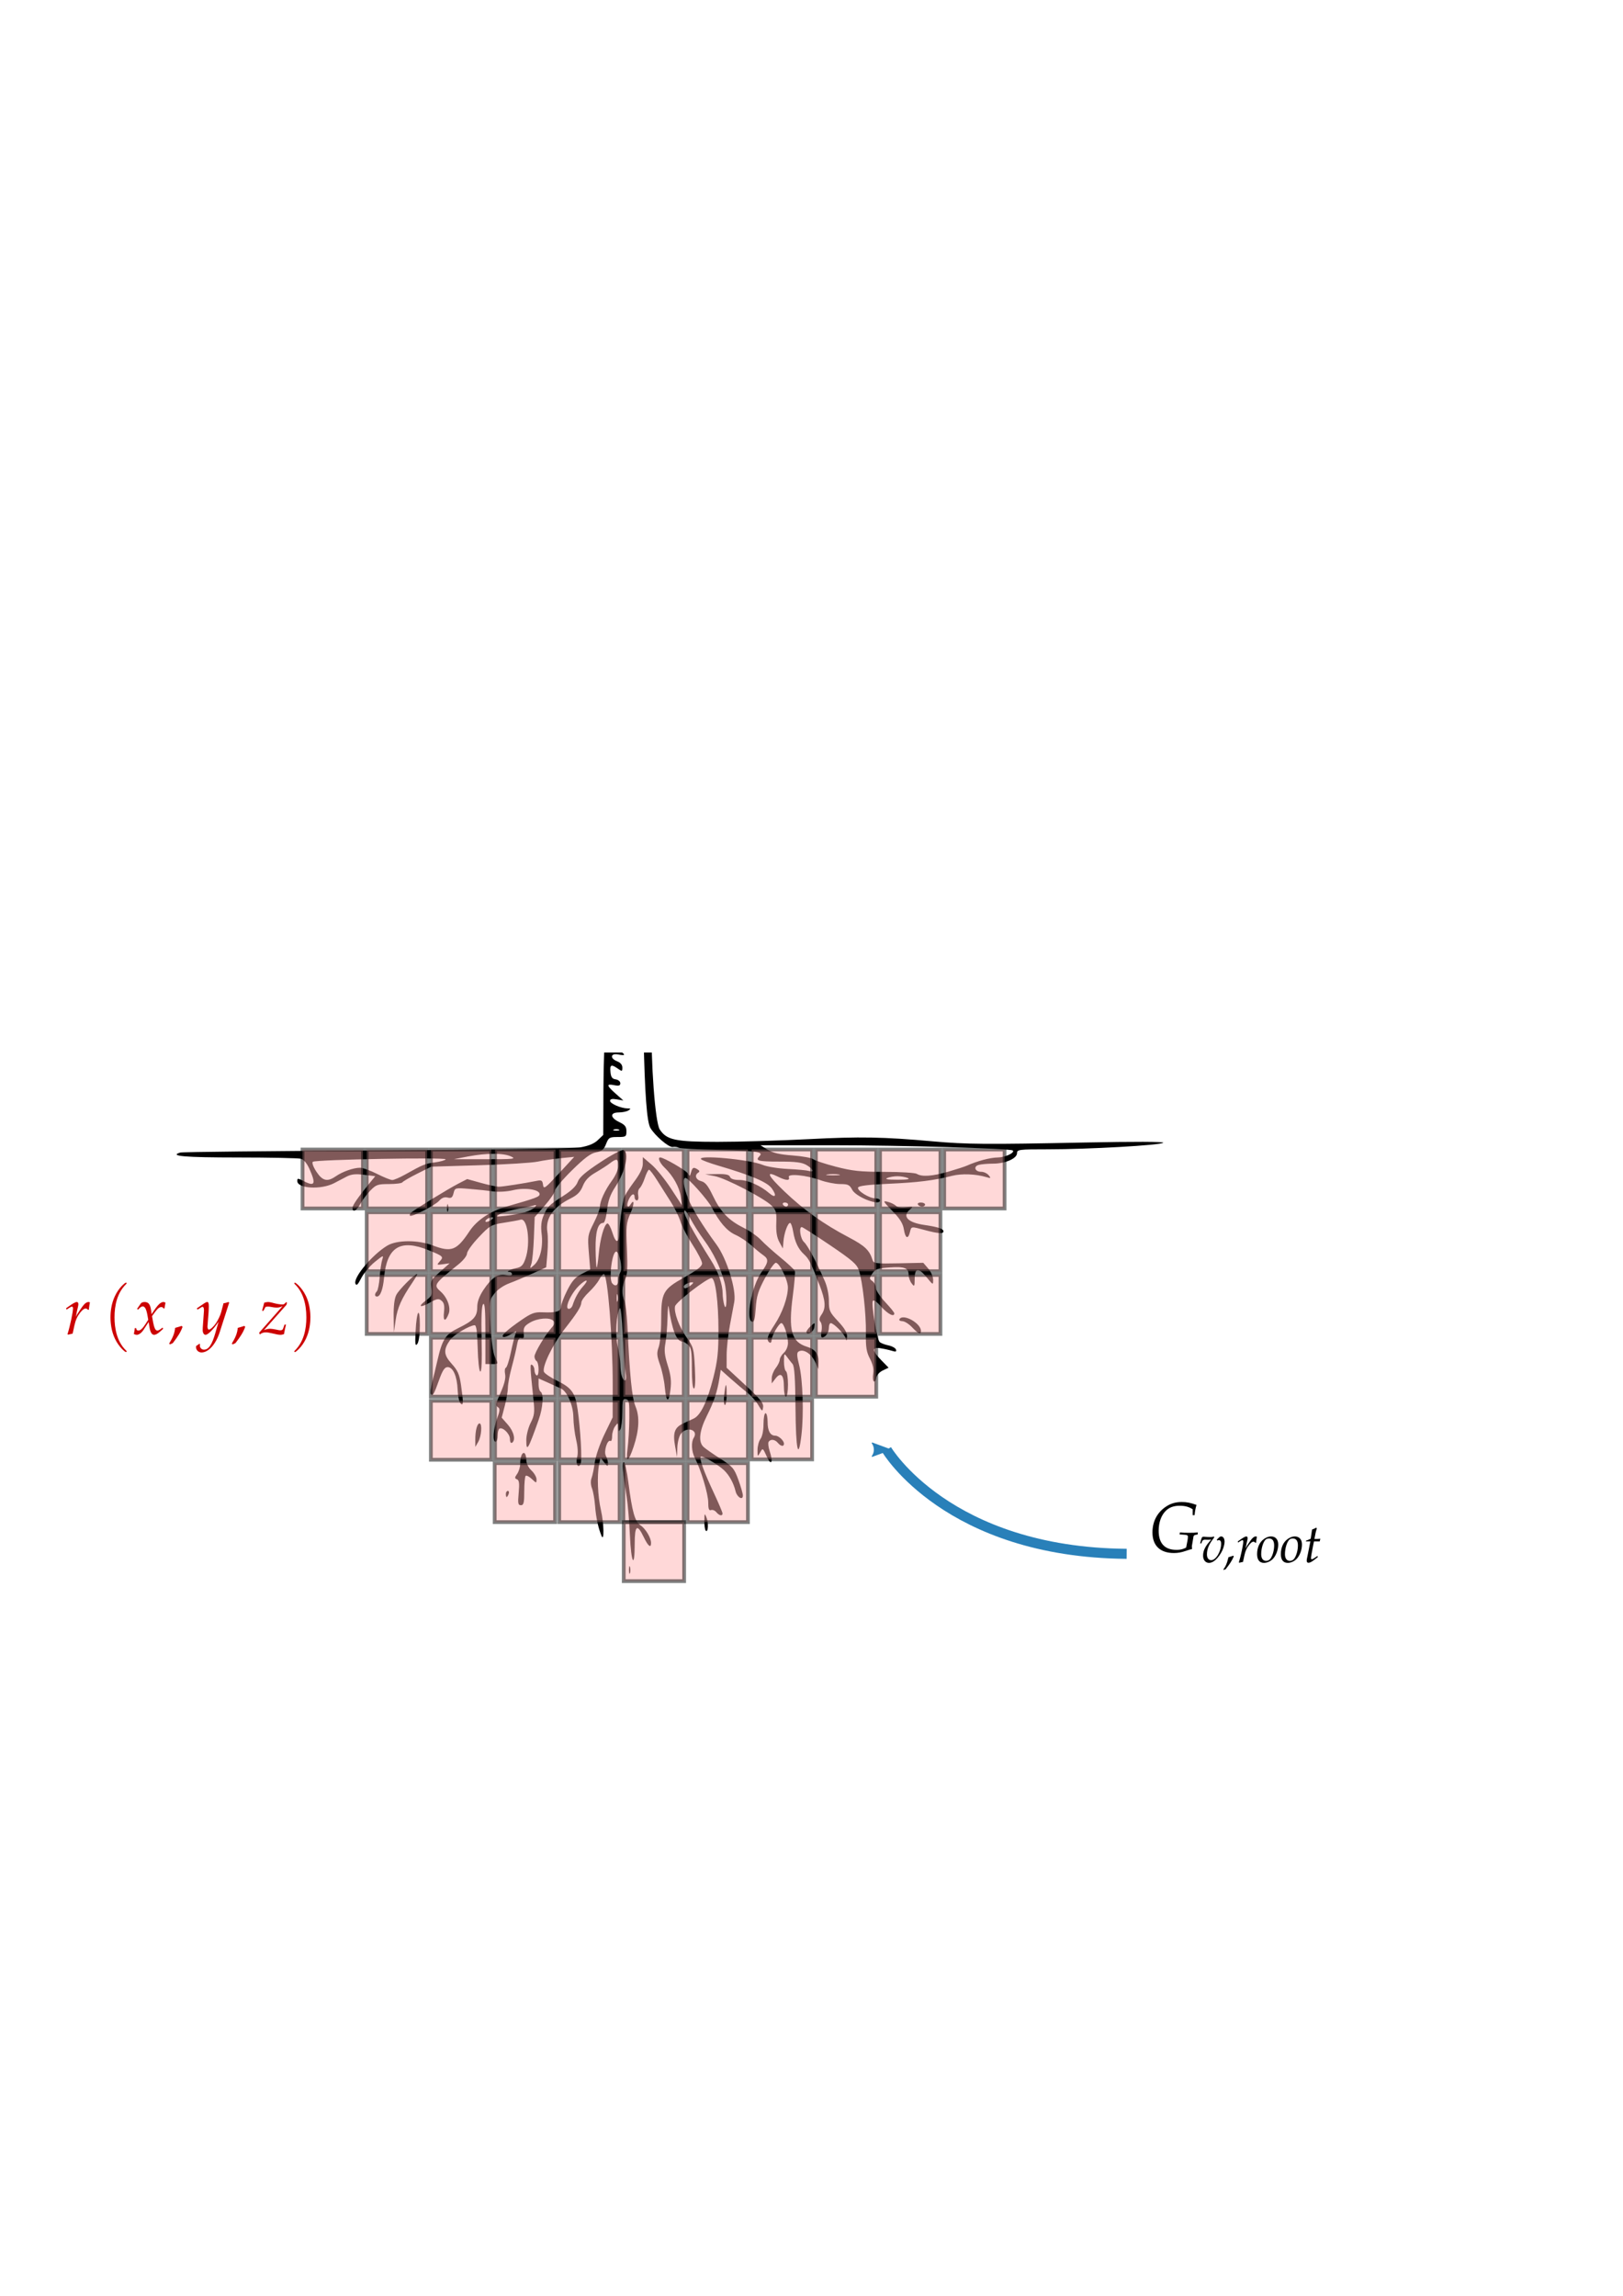 <?xml version="1.0" encoding="UTF-8" standalone="no"?>
<!-- Created with Inkscape (http://www.inkscape.org/) -->

<svg
   xmlns:dc="http://purl.org/dc/elements/1.1/"
   xmlns:cc="http://creativecommons.org/ns#"
   xmlns:rdf="http://www.w3.org/1999/02/22-rdf-syntax-ns#"
   xmlns:svg="http://www.w3.org/2000/svg"
   xmlns="http://www.w3.org/2000/svg"
   xmlns:xlink="http://www.w3.org/1999/xlink"
   xmlns:sodipodi="http://sodipodi.sourceforge.net/DTD/sodipodi-0.dtd"
   xmlns:inkscape="http://www.inkscape.org/namespaces/inkscape"
   sodipodi:docname="SPAC_root.svg"
   inkscape:version="0.92.2 5c3e80d, 2017-08-06"
   width="210mm"
   height="297mm"
   viewBox="0 0 210 297"
   version="1.1"
   id="svg8">
  <sodipodi:namedview
     inkscape:snap-bbox="true"
     id="base"
     pagecolor="#ffffff"
     bordercolor="#666666"
     borderopacity="1.0"
     inkscape:pageopacity="0.0"
     inkscape:pageshadow="2"
     inkscape:zoom="1"
     inkscape:cx="-103.81584"
     inkscape:cy="431.63008"
     inkscape:document-units="mm"
     inkscape:current-layer="layer1"
     showgrid="false"
     inkscape:window-width="2560"
     inkscape:window-height="1395"
     inkscape:window-x="0"
     inkscape:window-y="1"
     inkscape:window-maximized="1" />
  <defs
     id="defs2">
    <marker
       inkscape:isstock="true"
       style="overflow:visible;"
       id="marker6195"
       refX="0.0"
       refY="0.0"
       orient="auto"
       inkscape:stockid="Arrow2Mend">
      <path
         transform="scale(0.6) rotate(180) translate(0,0)"
         d="M 8.719,4.034 L -2.207,0.016 L 8.719,-4.002 C 6.973,-1.63 6.983,1.616 8.719,4.034 z "
         style="fill-rule:evenodd;stroke-width:0.625;stroke-linejoin:round;stroke:#2980b9;stroke-opacity:1;fill:#2980b9;fill-opacity:1"
         id="path6193" />
    </marker>
    <marker
       inkscape:isstock="true"
       style="overflow:visible;"
       id="marker6135"
       refX="0.0"
       refY="0.0"
       orient="auto"
       inkscape:stockid="Arrow2Mend">
      <path
         transform="scale(0.6) rotate(180) translate(0,0)"
         d="M 8.719,4.034 L -2.207,0.016 L 8.719,-4.002 C 6.973,-1.63 6.983,1.616 8.719,4.034 z "
         style="fill-rule:evenodd;stroke-width:0.625;stroke-linejoin:round;stroke:#2980b9;stroke-opacity:1;fill:#2980b9;fill-opacity:1"
         id="path6133" />
    </marker>
    <marker
       inkscape:stockid="Arrow2Lend"
       orient="auto"
       refY="0.0"
       refX="0.0"
       id="Arrow2Lend"
       style="overflow:visible;"
       inkscape:isstock="true">
      <path
         id="path5226"
         style="fill-rule:evenodd;stroke-width:0.625;stroke-linejoin:round;stroke:#000000;stroke-opacity:1;fill:#000000;fill-opacity:1"
         d="M 8.719,4.034 L -2.207,0.016 L 8.719,-4.002 C 6.973,-1.63 6.983,1.616 8.719,4.034 z "
         transform="scale(1.1) rotate(180) translate(1,0)" />
    </marker>
    <marker
       inkscape:stockid="Arrow1Lstart"
       orient="auto"
       refY="0.0"
       refX="0.0"
       id="Arrow1Lstart"
       style="overflow:visible"
       inkscape:isstock="true">
      <path
         id="path5205"
         d="M 0.0,0.0 L 5.0,-5.0 L -12.5,0.0 L 5.0,5.0 L 0.0,0.0 z "
         style="fill-rule:evenodd;stroke:#000000;stroke-width:1pt;stroke-opacity:1;fill:#000000;fill-opacity:1"
         transform="scale(0.8) translate(12.5,0)" />
    </marker>
    <clipPath
       clipPathUnits="userSpaceOnUse"
       id="clipPath954">
      <rect
         style="stroke:#2980b9;stroke-width:2.836;stroke-miterlimit:4;stroke-dasharray:none;stroke-opacity:1"
         id="rect956"
         width="137.866"
         height="71.026"
         x="16.263"
         y="136.157"
         clip-path="none" />
    </clipPath>
  </defs>
  <g
     id="layer1"
     inkscape:groupmode="layer"
     inkscape:label="Layer 1">
    <path
       style="fill:#000000;stroke-width:0.265"
       d="m 81.382,203.058 c 0.005,-0.437 0.065,-0.583 0.132,-0.326 0.067,0.257 0.063,0.615 -0.01,0.794 -0.072,0.179 -0.127,-0.032 -0.122,-0.468 z m 0.123,-4.432 c -0.079,-1.783 -0.267,-4.015 -0.416,-4.961 -0.535,-3.385 -0.627,-4.498 -0.371,-4.498 0.14,0 0.402,1.161 0.584,2.58 0.489,3.829 0.844,5.095 1.556,5.561 0.663,0.435 1.383,1.63 1.383,2.297 0,0.718 -0.38,0.425 -0.926,-0.712 -0.874,-1.823 -1.191,-1.601 -1.191,0.836 0,3.33 -0.458,2.514 -0.619,-1.102 z m -3.671,0.066 c -0.422,-1 -0.722,-2.378 -0.833,-3.836 -0.067,-0.873 -0.248,-1.915 -0.403,-2.315 -0.169,-0.436 -0.192,-0.966 -0.057,-1.323 0.124,-0.327 0.314,-1.25 0.422,-2.051 0.11,-0.809 0.666,-2.422 1.253,-3.631 l 1.056,-2.176 0.007,-4.174 c 0.01,-6.022 -0.658,-14.36 -1.151,-14.36 -0.123,0 -0.397,0.327 -0.607,0.728 -0.211,0.4 -0.809,1.124 -1.33,1.609 -0.52,0.485 -0.955,1.08 -0.966,1.323 -0.024,0.543 -0.546,1.377 -2.123,3.388 -1.596,2.036 -3.048,5.065 -2.701,5.632 0.141,0.229 0.93,0.747 1.754,1.151 1.824,0.894 2.282,1.548 2.588,3.694 0.369,2.592 0.589,6.469 0.395,6.975 -0.296,0.77 -0.698,0.047 -0.46,-0.827 0.132,-0.485 0.082,-1.346 -0.13,-2.243 -0.189,-0.8 -0.35,-2.11 -0.358,-2.91 -0.014,-1.513 -0.794,-3.329 -1.593,-3.711 -0.218,-0.104 -0.962,-0.442 -1.654,-0.75 l -1.257,-0.56 v 0.775 c 0,0.426 0.119,0.848 0.265,0.938 0.425,0.263 0.306,2.05 -0.24,3.597 -1.382,3.917 -1.612,4.296 -1.612,2.654 0,-0.612 0.253,-1.608 0.561,-2.213 0.476,-0.933 0.534,-1.363 0.382,-2.834 -0.478,-4.631 -0.486,-4.852 -0.184,-4.665 0.164,0.102 0.299,0.409 0.299,0.683 0,0.274 0.119,0.572 0.265,0.661 0.157,0.097 0.265,-0.213 0.265,-0.763 0,-0.509 -0.119,-1 -0.265,-1.09 -0.146,-0.09 -0.265,-0.354 -0.265,-0.588 0,-0.465 1.371,-2.767 2.213,-3.715 0.41,-0.462 0.46,-0.671 0.218,-0.912 -0.464,-0.464 -2.038,-0.333 -3.023,0.251 -0.716,0.425 -0.852,0.653 -0.797,1.341 0.05,0.628 -0.026,0.793 -0.315,0.682 -0.275,-0.106 -0.43,0.135 -0.559,0.868 -0.098,0.558 -0.403,1.845 -0.678,2.861 -0.275,1.016 -0.499,2.211 -0.499,2.656 0,0.445 -0.18,1.502 -0.401,2.347 l -0.401,1.538 0.797,0.908 c 0.789,0.898 1.045,2.028 0.533,2.345 -0.149,0.092 -0.265,-0.125 -0.265,-0.499 0,-0.668 -0.946,-1.587 -1.366,-1.327 -0.122,0.075 -0.221,0.487 -0.221,0.915 0,0.428 -0.119,0.778 -0.265,0.778 -0.414,0 -0.313,-1.591 0.189,-2.991 0.385,-1.073 0.398,-1.307 0.088,-1.499 -0.303,-0.187 -0.238,-0.519 0.367,-1.865 0.495,-1.103 0.686,-1.882 0.586,-2.385 -0.082,-0.411 -0.039,-0.785 0.096,-0.832 0.135,-0.047 0.42,-0.918 0.634,-1.937 0.214,-1.019 0.48,-2.09 0.592,-2.381 0.199,-0.518 0.189,-0.519 -0.528,-0.05 -0.402,0.263 -0.863,0.435 -1.024,0.381 -0.372,-0.124 0.45,-0.893 2.369,-2.214 1.258,-0.866 1.685,-1.021 2.702,-0.977 1.782,0.076 2.398,-0.11 2.398,-0.726 0,-0.292 0.358,-1.241 0.795,-2.107 0.619,-1.226 1.037,-1.699 1.887,-2.132 l 1.091,-0.557 -0.179,-2.209 c -0.171,-2.11 -0.143,-2.281 0.627,-3.806 0.443,-0.878 0.806,-1.824 0.806,-2.101 0,-0.743 0.64,-2.138 1.566,-3.411 0.482,-0.663 0.816,-1.448 0.816,-1.918 0,-0.922 -0.215,-0.983 -1.089,-0.309 -0.347,0.268 -1.186,0.809 -1.863,1.201 -0.885,0.513 -1.348,1.003 -1.642,1.737 -0.306,0.764 -0.706,1.171 -1.582,1.609 -2.297,1.147 -3.29,2.593 -3.002,4.368 0.083,0.51 0.082,1.741 -0.001,2.735 l -0.152,1.809 -1.751,0.793 c -0.963,0.436 -2.325,1.009 -3.027,1.273 -0.773,0.29 -1.541,0.827 -1.948,1.36 -0.662,0.868 -0.669,0.925 -0.485,4.124 0.107,1.869 0.344,3.569 0.559,4.012 0.482,0.993 0.5,0.952 -0.421,0.952 h -0.794 v -4.022 c 0,-2.94 -0.079,-3.943 -0.293,-3.729 -0.198,0.198 -0.262,1.672 -0.198,4.551 0.061,2.762 0.002,4.227 -0.17,4.17 -0.149,-0.05 -0.297,-1.377 -0.339,-3.043 -0.053,-2.109 -0.167,-2.953 -0.397,-2.948 -0.639,0.015 -2.672,1.218 -3.134,1.855 -0.929,1.282 -0.894,1.956 0.162,3.125 0.792,0.876 1.01,1.371 1.208,2.737 0.338,2.34 0.327,2.775 -0.063,2.385 -0.173,-0.173 -0.34,-0.96 -0.371,-1.75 -0.069,-1.75 -0.59,-2.937 -1.289,-2.937 -0.39,0 -0.657,0.404 -1.12,1.696 -0.66,1.843 -0.784,2.054 -1.051,1.787 -0.097,-0.097 -0.032,-0.742 0.145,-1.433 0.177,-0.691 0.496,-2.015 0.708,-2.942 0.623,-2.713 1.03,-3.341 2.689,-4.153 1.991,-0.974 2.455,-1.488 2.455,-2.716 0,-0.685 0.26,-1.405 0.802,-2.224 1.039,-1.569 1.909,-2.14 2.919,-1.919 0.485,0.106 0.777,0.063 0.777,-0.115 0,-0.157 -0.139,-0.286 -0.309,-0.286 -0.554,0 -0.003,-0.322 0.85,-0.496 0.674,-0.138 0.903,-0.372 1.2,-1.226 0.691,-1.986 0.273,-5.321 -0.633,-5.047 -0.246,0.074 -1.221,0.254 -2.167,0.399 -1.636,0.251 -1.794,0.342 -3.241,1.869 -0.837,0.883 -1.521,1.833 -1.521,2.112 0,0.279 -0.488,0.901 -1.084,1.382 -3.235,2.61 -3.284,2.686 -2.319,3.546 0.853,0.76 1.331,2.073 1.036,2.847 -0.425,1.119 -0.75,1.026 -0.615,-0.175 0.095,-0.841 0.016,-1.223 -0.309,-1.493 -0.376,-0.312 -0.586,-0.279 -1.501,0.236 -1.312,0.738 -1.635,0.548 -0.498,-0.292 0.747,-0.552 0.821,-0.723 0.683,-1.589 -0.144,-0.902 -0.066,-1.049 1.102,-2.085 l 1.256,-1.115 -0.859,0.121 c -0.819,0.115 -0.839,0.098 -0.421,-0.364 0.542,-0.599 0.469,-0.673 -1.426,-1.444 -3.676,-1.497 -5.41,-0.431 -5.779,3.551 -0.141,1.522 -0.486,2.439 -0.917,2.439 -0.323,0 -0.329,-0.347 -0.013,-0.675 0.133,-0.138 0.295,-0.966 0.36,-1.839 0.065,-0.873 0.214,-1.885 0.332,-2.249 0.204,-0.629 0.157,-0.615 -0.955,0.284 -0.643,0.52 -1.434,1.461 -1.758,2.092 -0.442,0.861 -0.629,1.039 -0.754,0.714 -0.301,-0.785 2.192,-3.757 4.12,-4.913 1.247,-0.748 3.957,-0.761 5.884,-0.028 2.426,0.922 3.098,0.662 4.759,-1.841 0.953,-1.435 2.68,-2.586 4.778,-3.185 3.856,-1.1 4.29,-1.263 4.29,-1.611 0,-0.6 -1.886,-0.88 -3.43,-0.51 -0.778,0.187 -1.887,0.257 -2.546,0.161 -0.642,-0.094 -2.025,-0.24 -3.074,-0.325 -1.899,-0.154 -1.907,-0.152 -2.084,0.555 -0.144,0.573 -0.292,0.681 -0.769,0.562 -0.401,-0.101 -0.751,0.032 -1.091,0.414 -0.534,0.6 -3.559,2.147 -3.775,1.931 -0.071,-0.071 -0.018,-0.24 0.118,-0.374 0.353,-0.35 4.796,-3.08 6.146,-3.775 l 1.136,-0.586 1.774,0.494 c 0.976,0.272 2.012,0.495 2.303,0.496 0.495,0.002 3.352,-0.439 4.942,-0.763 0.604,-0.123 0.721,-0.047 0.794,0.517 0.078,0.604 0.255,0.477 2.062,-1.479 l 1.976,-2.141 -1.712,0.171 c -0.941,0.094 -2.307,0.297 -3.035,0.451 -0.728,0.154 -4.121,0.364 -7.541,0.465 l -6.218,0.185 -1.796,0.901 c -0.988,0.495 -1.858,1.001 -1.934,1.124 -0.076,0.123 -0.857,0.223 -1.736,0.223 -1.46,0 -1.671,0.075 -2.432,0.867 -0.458,0.477 -1.036,1.251 -1.284,1.72 -0.46,0.87 -1.004,1.139 -1.004,0.496 0,-0.339 0.733,-1.397 2.259,-3.26 l 0.687,-0.839 -1.455,-0.182 c -1.099,-0.137 -1.653,-0.078 -2.266,0.243 -0.446,0.234 -1.161,0.608 -1.587,0.832 -1.695,0.89 -4.781,0.712 -4.781,-0.275 0,-0.369 0.078,-0.37 0.781,-0.007 1.489,0.77 1.67,0.432 0.808,-1.516 -0.336,-0.76 -0.744,-1.251 -1.124,-1.353 -0.328,-0.088 -4.013,-0.162 -8.188,-0.164 -6.842,-0.003 -8.916,-0.181 -7.428,-0.638 0.257,-0.079 11.659,-0.202 25.338,-0.274 14.921,-0.078 25.497,-0.238 26.437,-0.398 1.062,-0.182 1.791,-0.483 2.266,-0.938 l 0.7,-0.67 0.023,-6.03 c 0.013,-3.316 0.154,-6.917 0.314,-8.002 0.234,-1.584 0.216,-2.258 -0.088,-3.427 -1.534,-5.894 -2.002,-6.773 -2.002,-3.757 0,1.842 -0.021,1.905 -0.644,1.905 -0.354,0 -0.95,-0.116 -1.323,-0.258 -0.657,-0.25 -0.679,-0.225 -0.679,0.776 0,0.795 -0.12,1.072 -0.519,1.199 -1.624,0.516 -2.826,-2.704 -1.439,-3.855 0.492,-0.408 0.471,-0.772 -0.045,-0.772 -0.295,0 -0.391,-0.204 -0.331,-0.705 0.075,-0.62 -0.05,-0.75 -1.039,-1.08 -1.33,-0.445 -1.432,-0.944 -0.539,-2.63 0.82,-1.548 0.501,-2.346 -1.315,-3.295 l -1.387,-0.725 -0.004,0.712 c -0.007,1.253 -0.339,1.505 -1.33,1.01 -1.218,-0.608 -1.358,-0.55 -1.165,0.476 0.16,0.856 0.109,0.939 -0.896,1.451 -1.388,0.708 -1.581,1.061 -0.886,1.624 0.496,0.401 0.687,0.415 1.563,0.116 0.838,-0.286 1.012,-0.476 1.083,-1.178 0.129,-1.282 0.71,-0.821 0.71,0.562 0,0.668 0.223,1.601 0.509,2.133 0.407,0.756 0.458,1.123 0.256,1.832 -0.336,1.18 -1.432,1.331 -2.724,0.376 l -0.901,-0.665 1.358,0.161 c 1.575,0.186 1.915,-0.178 1.324,-1.417 -0.503,-1.054 -1.446,-1.086 -2.6,-0.089 -0.509,0.44 -0.798,0.8 -0.641,0.8 0.166,2.6e-4 0.236,0.332 0.168,0.797 l -0.117,0.797 -0.896,-0.554 c -0.658,-0.407 -0.903,-0.46 -0.925,-0.201 -0.06,0.728 0.086,1.638 0.414,2.568 0.379,1.074 0.132,2.15 -0.493,2.15 -0.558,0 -0.783,-0.489 -0.425,-0.921 0.324,-0.39 0.118,-2.681 -0.262,-2.916 -0.113,-0.07 -0.765,-0.022 -1.45,0.106 -0.958,0.179 -1.427,0.453 -2.033,1.188 -0.433,0.525 -0.919,0.955 -1.079,0.955 -0.16,0 -0.033,-0.276 0.284,-0.612 0.742,-0.79 0.725,-0.931 -0.149,-1.264 l -0.725,-0.275 0.658,-0.515 0.658,-0.515 -0.742,-0.659 c -0.858,-0.761 -1.576,-0.882 -1.323,-0.223 0.211,0.549 -0.574,1.152 -1.498,1.152 -0.376,0 -0.888,0.238 -1.137,0.529 -0.533,0.622 -2.563,0.728 -3.628,0.189 -1.236,-0.625 -1.605,-2.306 -0.506,-2.306 0.553,0 0.646,0.279 0.23,0.694 -0.475,0.475 0.693,1.225 2.12,1.362 1.214,0.117 1.326,0.08 1.326,-0.433 0,-0.308 0.238,-0.709 0.529,-0.891 0.843,-0.527 0.624,-0.732 -0.779,-0.732 -1.018,0 -1.392,0.12 -1.687,0.541 -0.332,0.474 -0.399,0.488 -0.544,0.111 -0.272,-0.709 -0.21,-0.817 0.893,-1.546 1.026,-0.679 1.058,-0.683 1.058,-0.148 0,0.384 0.141,0.525 0.463,0.463 0.322,-0.062 0.508,-0.427 0.612,-1.2 0.082,-0.611 0.36,-1.345 0.619,-1.631 0.292,-0.323 0.407,-0.719 0.303,-1.046 -0.229,-0.722 0.225,-0.932 1.868,-0.865 1.153,0.047 1.442,-0.034 1.675,-0.468 0.435,-0.813 0.334,-1.743 -0.274,-2.516 -0.323,-0.41 -0.485,-0.887 -0.388,-1.14 0.145,-0.378 0.219,-0.36 0.572,0.144 0.364,0.52 1.924,1.365 2.519,1.365 0.419,0 0.243,-1.287 -0.31,-2.272 -0.492,-0.875 -0.504,-1.007 -0.132,-1.418 0.655,-0.724 0.484,-1.198 -0.666,-1.844 -1.184,-0.665 -1.602,-0.557 -1.079,0.28 0.446,0.714 -0.07,1.304 -1.787,2.043 -0.992,0.427 -1.36,0.768 -1.741,1.612 -0.426,0.944 -0.588,1.071 -1.375,1.071 -0.705,0 -0.944,-0.137 -1.14,-0.652 -0.244,-0.642 -0.263,-0.646 -1.25,-0.241 -1.646,0.675 -1.821,0.977 -1.025,1.773 0.676,0.676 0.835,1.328 0.523,2.141 -0.225,0.585 -0.855,0.51 -2.088,-0.25 -1.088,-0.67 -2.103,-0.823 -2.748,-0.414 -0.498,0.315 -0.178,1.514 0.502,1.878 0.772,0.413 0.651,0.718 -0.524,1.317 -0.718,0.366 -1.002,0.661 -0.898,0.931 0.084,0.218 0.258,0.396 0.388,0.396 0.13,0 0.236,0.403 0.236,0.896 0,0.66 -0.172,1.008 -0.652,1.323 -0.722,0.473 -3.185,0.589 -3.449,0.163 -0.097,-0.158 0.221,-0.265 0.787,-0.265 1.1,0 2.785,-0.636 2.785,-1.05 0,-0.156 -0.285,-0.728 -0.634,-1.27 -1.191,-1.854 -1.33,-2.766 -0.706,-4.626 0.815,-2.429 0.939,-2.554 1.479,-1.492 0.251,0.494 0.487,0.933 0.523,0.975 0.036,0.042 0.493,-0.175 1.015,-0.484 l 0.95,-0.561 -0.627,-0.575 c -0.597,-0.548 -0.616,-0.666 -0.398,-2.549 0.185,-1.598 0.155,-2.056 -0.158,-2.402 -0.617,-0.681 -0.486,-1.129 0.275,-0.939 0.83,0.208 0.901,-0.361 0.107,-0.857 -0.467,-0.292 -0.627,-0.281 -1.013,0.069 -0.594,0.538 -0.898,0.523 -1.434,-0.069 -0.617,-0.682 -0.571,-0.75 0.636,-0.943 0.955,-0.153 1.056,-0.237 0.906,-0.761 -0.093,-0.324 -0.546,-0.931 -1.008,-1.348 l -0.84,-0.759 0.794,0.184 c 1.139,0.264 1.72,0.892 1.72,1.859 0,0.715 0.193,0.965 1.294,1.679 0.712,0.461 1.471,0.838 1.687,0.838 0.53,0 0.89,0.489 1.106,1.503 0.241,1.126 0.665,1.435 1.617,1.18 0.635,-0.17 0.778,-0.35 0.778,-0.978 0,-0.63 -0.201,-0.881 -1.11,-1.382 -1.963,-1.083 -1.769,-1.99 0.713,-3.34 1.058,-0.576 1.414,-0.658 1.85,-0.425 0.429,0.229 0.484,0.391 0.271,0.789 -0.357,0.667 -0.339,0.8 0.111,0.8 0.208,0 0.448,-0.217 0.532,-0.481 0.127,-0.399 0.77,-0.836 2.33,-1.584 0.523,-0.251 0.106,0.616 -0.624,1.299 -0.865,0.808 -0.865,0.815 -0.351,3.346 0.268,1.316 -0.29,1.065 -1.364,-0.615 -0.936,-1.463 -0.952,-1.474 -1.981,-1.3 -1.183,0.2 -1.293,0.03 -0.442,-0.68 0.569,-0.475 0.572,-0.497 0.066,-0.497 -0.291,0 -0.821,0.243 -1.177,0.539 -0.801,0.667 -0.53,1.251 0.786,1.694 0.552,0.186 1.08,0.63 1.374,1.157 l 0.478,0.855 -0.927,0.978 c -1.028,1.085 -1.094,1.316 -0.573,2.028 0.676,0.924 1.758,-0.191 1.758,-1.811 0,-0.327 0.17,-0.825 0.377,-1.107 0.364,-0.495 0.387,-0.487 0.661,0.23 0.183,0.479 0.402,0.677 0.615,0.555 0.842,-0.479 1.241,-1.017 1.137,-1.534 -0.061,-0.307 -0.184,-1.092 -0.273,-1.745 l -0.162,-1.186 0.755,0.723 c 0.441,0.422 1.052,0.723 1.468,0.723 0.793,0 0.951,-0.531 0.316,-1.058 -0.499,-0.414 -0.516,-1.688 -0.028,-2.093 0.283,-0.235 0.638,-0.202 1.521,0.14 1.43,0.554 2.064,1.111 2.732,2.402 0.286,0.554 0.859,1.406 1.272,1.893 0.921,1.087 0.854,1.871 -0.205,2.412 -0.437,0.223 -0.834,0.427 -0.884,0.452 -0.05,0.025 0.063,0.472 0.251,0.991 0.329,0.911 0.31,0.978 -0.54,1.854 -1.02,1.053 -0.959,1.443 0.348,2.214 1.28,0.755 1.586,0.204 0.417,-0.75 l -0.886,-0.723 1.404,-0.641 c 1.357,-0.619 1.406,-0.679 1.459,-1.772 0.071,-1.466 0.618,-1.836 1.354,-0.913 0.463,0.58 0.675,0.655 1.408,0.494 1.166,-0.256 1.359,-0.878 0.474,-1.523 -0.839,-0.611 -0.905,-0.998 -0.172,-0.998 0.293,0 0.764,-0.144 1.046,-0.321 0.654,-0.409 1.05,-0.051 0.438,0.396 -0.425,0.31 -0.408,0.382 0.23,0.981 0.572,0.537 0.763,0.591 1.139,0.322 0.847,-0.608 1.18,-0.667 2.027,-0.36 0.495,0.179 1.363,0.236 2.083,0.137 1.514,-0.208 1.64,0.221 0.448,1.526 -0.735,0.805 -0.759,0.894 -0.356,1.339 0.252,0.279 0.8,0.477 1.317,0.477 h 0.885 l 0.003,-1.389 c 0.002,-0.764 0.069,-1.806 0.15,-2.315 0.129,-0.814 0.05,-0.989 -0.648,-1.446 -0.437,-0.286 -0.922,-0.8 -1.078,-1.143 -0.406,-0.89 -1.362,-0.685 -1.866,0.4 -0.385,0.828 -0.448,0.854 -2.051,0.86 -0.91,0.003 -1.654,-0.091 -1.654,-0.209 0,-0.118 0.625,-0.37 1.389,-0.561 0.764,-0.19 1.687,-0.615 2.051,-0.944 1.204,-1.088 1.723,-1.236 2.419,-0.693 1.26,0.984 3.636,2.169 5.129,2.557 1.341,0.349 2.206,0.923 2.233,1.482 0.005,0.095 -0.417,0.423 -0.937,0.73 -1.235,0.729 -1.161,1.512 0.133,1.407 0.488,-0.04 1.164,0.109 1.502,0.331 1.031,0.675 1.436,0.529 1.262,-0.457 -0.555,-3.146 -1.329,-4.961 -2.116,-4.961 -0.191,0 -0.91,-0.357 -1.598,-0.794 l -1.252,-0.794 h 0.987 c 0.543,0 1.572,0.297 2.288,0.66 1.137,0.576 1.321,0.785 1.455,1.654 0.299,1.941 0.499,2.312 1.297,2.404 1.236,0.142 1.88,-0.15 2.618,-1.187 0.573,-0.805 0.729,-0.901 0.87,-0.533 0.095,0.247 0.025,0.626 -0.154,0.842 -0.547,0.658 0.654,0.492 1.451,-0.202 l 0.684,-0.595 -0.67,-0.978 c -1.277,-1.866 -0.857,-2.319 2.159,-2.326 1.787,-0.004 1.95,0.114 2.188,1.575 0.149,0.916 0.178,0.935 1.402,0.942 0.816,0.005 1.406,0.164 1.7,0.457 0.566,0.566 0.233,0.947 -0.454,0.518 -0.735,-0.459 -0.762,-0.432 -0.715,0.731 0.032,0.793 -0.123,1.232 -0.627,1.786 -0.368,0.404 -0.859,1.042 -1.091,1.417 -0.415,0.672 -0.408,0.688 0.481,1.009 1.016,0.368 1.082,0.567 0.483,1.481 -0.231,0.352 -0.343,0.765 -0.249,0.917 0.289,0.468 0.603,0.308 0.78,-0.397 0.093,-0.37 0.374,-0.749 0.624,-0.842 0.25,-0.093 0.912,-0.683 1.47,-1.312 1.084,-1.22 1.892,-1.459 2.153,-0.636 0.284,0.893 -0.15,1.984 -1.132,2.847 -0.903,0.794 -0.936,0.878 -0.59,1.524 l 0.366,0.683 0.557,-0.992 c 0.71,-1.265 1.318,-1.393 1.838,-0.387 0.22,0.426 0.822,0.974 1.336,1.218 1.552,0.737 1.53,2.226 -0.041,2.823 -0.847,0.322 -0.757,0.612 0.31,0.998 0.823,0.298 0.901,0.41 0.763,1.1 -0.097,0.483 -0.019,0.897 0.208,1.114 0.404,0.386 1.698,1.001 2.107,1.001 0.413,0 1.032,-1.722 1.032,-2.87 0,-0.589 0.168,-1.174 0.39,-1.358 0.324,-0.269 0.486,-0.161 0.952,0.629 0.509,0.863 0.671,0.953 1.721,0.953 0.947,0 1.238,-0.122 1.597,-0.67 0.51,-0.779 0.521,-0.763 -0.989,-1.525 -1.847,-0.932 -1.631,-1.675 0.629,-2.158 1.387,-0.297 0.801,-1.001 -1.338,-1.606 -0.375,-0.106 -0.578,-0.339 -0.527,-0.604 0.121,-0.628 1.753,-1.64 2.645,-1.64 0.929,0 2.207,0.623 2.421,1.181 0.195,0.509 0.225,0.512 -1.088,-0.123 -1.323,-0.639 -1.453,-0.645 -2.503,-0.102 l -0.826,0.427 0.641,0.493 c 0.353,0.271 0.853,0.495 1.113,0.499 0.52,0.006 0.97,0.928 0.789,1.617 -0.063,0.242 -0.431,0.585 -0.818,0.761 -0.669,0.305 -0.679,0.337 -0.209,0.681 0.727,0.532 2.032,-0.069 2.564,-1.18 l 0.417,-0.871 0.533,1.403 c 0.293,0.772 0.671,1.449 0.84,1.505 0.435,0.145 0.387,-1.234 -0.09,-2.588 -0.484,-1.371 -0.506,-2.474 -0.066,-3.193 0.293,-0.477 0.231,-0.622 -0.532,-1.253 -0.891,-0.737 -1.124,-1.375 -0.502,-1.375 0.196,0 0.571,0.238 0.835,0.529 0.645,0.713 1.575,0.666 2.622,-0.132 0.477,-0.364 0.945,-0.661 1.041,-0.661 0.095,0 0.173,0.421 0.173,0.935 0,0.861 0.043,0.912 0.542,0.645 0.927,-0.496 1.118,-1.473 0.542,-2.775 -0.482,-1.089 -0.484,-1.169 -0.048,-1.564 0.253,-0.229 0.551,-0.417 0.662,-0.417 0.111,0 0.516,-0.247 0.9,-0.549 l 0.698,-0.549 0.211,0.814 c 0.184,0.712 0.326,0.814 1.129,0.814 0.505,0 0.918,0.119 0.918,0.265 0,0.146 -0.367,0.265 -0.816,0.265 -0.538,0 -0.777,0.113 -0.701,0.331 0.127,0.366 0.57,0.383 2.244,0.086 1.032,-0.183 1.124,-0.153 1.124,0.362 0,0.308 0.173,0.974 0.383,1.478 0.336,0.805 0.5,0.918 1.331,0.918 1.056,0 1.489,-0.578 0.97,-1.293 -0.171,-0.235 -0.544,-0.781 -0.829,-1.213 l -0.519,-0.786 0.655,-0.683 c 0.933,-0.974 0.833,-1.316 -0.388,-1.316 -1.269,0 -1.625,-0.451 -0.851,-1.077 0.622,-0.504 0.771,-1.307 0.241,-1.298 -0.182,0.003 -0.628,0.239 -0.992,0.523 -0.364,0.285 -0.73,0.52 -0.815,0.523 -0.258,0.01 -1.403,-2.627 -1.221,-2.809 0.302,-0.302 0.977,0.478 0.977,1.128 0,0.451 0.149,0.629 0.524,0.629 0.551,0 0.91,-0.836 0.752,-1.75 -0.072,-0.42 0.082,-0.499 0.972,-0.499 h 1.058 l -0.091,1.907 c -0.089,1.864 -0.076,1.911 0.595,2.079 0.568,0.143 0.687,0.325 0.687,1.057 0,0.623 -0.187,1.026 -0.631,1.36 l -0.631,0.475 0.763,0.869 c 1.248,1.422 1.039,2.067 -0.952,2.942 -1.242,0.545 -1.337,0.552 -1.654,0.119 -0.185,-0.253 -0.336,-0.657 -0.336,-0.899 0,-0.242 -0.131,-0.814 -0.29,-1.272 -0.317,-0.91 -0.858,-1.048 -1.678,-0.428 -1.016,0.768 -1.921,0.427 -2.651,-0.999 -0.456,-0.892 -0.809,-0.413 -0.729,0.991 0.104,1.834 -0.639,3.043 -1.87,3.043 -0.482,0 -1.01,-0.133 -1.171,-0.294 -0.467,-0.467 -0.87,-0.018 -0.87,0.972 0,0.795 -0.084,0.91 -0.661,0.91 -0.803,0 -0.84,0.423 -0.23,2.62 0.422,1.517 0.35,3.278 -0.146,3.584 -0.336,0.208 -1.609,-1.178 -1.609,-1.751 0,-0.715 -0.637,-0.864 -1.442,-0.337 -0.628,0.412 -0.654,0.494 -0.286,0.901 0.515,0.569 0.52,1.437 0.012,1.859 -0.318,0.264 -0.424,0.248 -0.551,-0.083 -0.138,-0.359 -0.261,-0.346 -0.995,0.102 -1.072,0.654 -2.15,0.651 -3.076,-0.008 -0.847,-0.603 -1.069,-0.482 -1.069,0.579 0,1.005 -0.659,2.246 -1.301,2.449 -1.074,0.341 -3.462,-1.311 -3.462,-2.394 0,-0.765 -0.622,-0.65 -1.367,0.254 -0.434,0.526 -0.942,0.957 -1.13,0.957 -0.188,0 -0.791,0.357 -1.34,0.794 -0.549,0.437 -1.264,0.794 -1.588,0.794 -0.914,0 -3.076,-1.873 -3.455,-2.994 -0.252,-0.744 1.066,-2.562 1.857,-2.562 0.353,0 0.714,0.117 0.803,0.26 0.088,0.143 1.078,0.252 2.198,0.243 1.581,-0.014 2.156,-0.125 2.567,-0.498 0.291,-0.264 0.767,-0.524 1.058,-0.577 0.821,-0.149 0.625,-0.762 -0.397,-1.242 -0.509,-0.239 -1.044,-0.703 -1.187,-1.03 -0.283,-0.645 -0.664,-0.796 -0.666,-0.264 -5.3e-4,0.182 -0.245,0.731 -0.543,1.219 -0.52,0.852 -0.562,0.87 -1.047,0.431 -0.473,-0.428 -0.614,-0.43 -2.169,-0.034 -0.915,0.233 -2.891,0.721 -4.392,1.085 -1.5,0.364 -3.465,1.008 -4.366,1.432 -0.901,0.424 -1.914,0.854 -2.252,0.956 -0.39,0.118 -0.821,0.637 -1.176,1.418 -0.489,1.075 -0.572,1.824 -0.648,5.863 -0.107,5.721 0.462,13.459 1.058,14.367 0.895,1.365 1.989,1.6 7.467,1.604 2.765,0.002 8.063,-0.155 11.774,-0.348 6.671,-0.347 9.7,-0.293 16.14,0.287 4.282,0.386 6.944,0.406 19.579,0.148 6.416,-0.131 10.349,-0.119 10.186,0.032 -0.343,0.318 -9.692,0.849 -14.883,0.846 -3.778,-0.002 -4.035,0.029 -4.035,0.497 0,0.69 -1.506,1.352 -3.083,1.357 -0.706,0.002 -1.543,0.073 -1.86,0.158 -0.745,0.2 -0.505,0.896 0.308,0.896 0.33,0 0.764,0.199 0.964,0.443 0.327,0.398 0.297,0.423 -0.298,0.245 -1.369,-0.409 -3.204,-0.478 -4.425,-0.167 -2.37,0.605 -4.436,0.863 -8.253,1.031 -2.64,0.116 -3.848,0.267 -3.922,0.49 -0.135,0.407 1.455,1.395 2.247,1.396 0.327,5.3e-4 0.595,0.12 0.595,0.266 0,0.774 -3.104,-0.419 -3.604,-1.384 -0.328,-0.633 -0.538,-0.733 -1.553,-0.733 -0.646,0 -1.803,-0.227 -2.573,-0.505 -1.829,-0.661 -4.261,-0.89 -4.067,-0.383 0.183,0.478 -0.367,0.454 -1.396,-0.059 -1.639,-0.818 -1.375,-0.199 0.802,1.881 2.534,2.421 5.087,4.244 8.325,5.945 2.129,1.119 2.706,1.671 3.111,2.977 0.128,0.414 0.491,0.457 3.348,0.397 l 3.204,-0.067 0.64,0.742 c 0.352,0.408 0.64,1.061 0.64,1.449 0,0.706 -0.002,0.705 -0.813,-0.279 -1.098,-1.333 -1.566,-1.292 -1.577,0.138 -0.008,1.046 -0.035,1.089 -0.397,0.611 -0.214,-0.282 -0.388,-0.774 -0.388,-1.092 0,-0.9 -0.517,-1.104 -2.462,-0.969 -1.557,0.108 -1.859,0.214 -2.234,0.786 -0.403,0.615 -0.402,0.685 0.015,0.99 0.247,0.18 0.448,0.577 0.448,0.881 0,0.304 0.536,1.12 1.191,1.813 0.655,0.693 1.191,1.354 1.191,1.469 0,0.526 -0.819,0.112 -1.695,-0.857 -0.646,-0.715 -1.007,-0.95 -1.097,-0.714 -0.191,0.498 0.552,4.937 0.882,5.266 0.15,0.15 0.663,0.353 1.138,0.45 0.476,0.097 0.919,0.341 0.986,0.541 0.092,0.275 -0.033,0.315 -0.509,0.164 -0.347,-0.11 -1.018,-0.26 -1.491,-0.334 -1.15,-0.179 -1.122,0.295 0.093,1.539 l 0.953,0.976 -0.755,0.361 c -0.436,0.208 -0.79,0.612 -0.84,0.957 -0.047,0.328 -0.188,0.533 -0.313,0.456 -0.126,-0.078 -0.165,-0.53 -0.088,-1.005 0.095,-0.586 -0.04,-1.21 -0.419,-1.937 -0.452,-0.868 -0.552,-1.499 -0.522,-3.298 0.042,-2.485 -0.426,-6.686 -0.905,-8.126 -0.264,-0.793 -0.86,-1.313 -3.753,-3.269 -1.892,-1.279 -3.529,-2.329 -3.638,-2.332 -0.406,-0.014 -0.181,1.515 0.286,1.937 0.464,0.42 1.497,2.35 2.668,4.987 0.329,0.742 0.552,1.797 0.552,2.618 0,1.266 0.095,1.478 1.191,2.649 0.863,0.922 1.182,1.476 1.16,2.012 -0.022,0.542 -0.066,0.601 -0.162,0.222 -0.14,-0.55 -1.554,-1.997 -1.952,-1.997 -0.13,0 -0.237,0.274 -0.237,0.609 0,0.621 -0.44,1.244 -0.88,1.244 -0.135,0 -0.17,-0.374 -0.078,-0.832 0.093,-0.468 0.04,-0.984 -0.122,-1.179 -0.213,-0.256 -0.178,-0.505 0.131,-0.947 0.591,-0.844 0.525,-1.792 -0.27,-3.852 -1.089,-2.824 -1.364,-3.37 -1.97,-3.919 -0.764,-0.691 -1.207,-1.609 -1.432,-2.963 -0.103,-0.618 -0.281,-1.124 -0.396,-1.124 -0.301,0 -0.771,1.301 -0.86,2.381 l -0.076,0.926 -0.456,-0.835 c -0.317,-0.58 -0.438,-1.326 -0.396,-2.44 0.053,-1.403 -0.023,-1.688 -0.601,-2.265 -0.978,-0.975 -5.928,-3.544 -7.358,-3.819 l -1.241,-0.238 1.53,-0.03 c 1.135,-0.022 1.569,0.073 1.682,0.367 0.1,0.261 0.514,0.397 1.212,0.397 1.072,0 2.748,0.737 3.843,1.69 0.82,0.714 1.037,0.359 0.36,-0.591 -0.58,-0.814 -2.618,-1.683 -6.908,-2.945 -1.091,-0.321 -2.097,-0.692 -2.236,-0.824 -0.652,-0.622 6.245,0.001 7.964,0.72 0.551,0.23 2.017,0.467 3.259,0.527 1.242,0.06 2.466,0.174 2.721,0.255 0.736,0.232 0.537,-0.261 -0.305,-0.758 -0.596,-0.352 -1.398,-0.454 -3.572,-0.454 -2.723,0 -3.116,-0.111 -2.516,-0.711 0.54,-0.54 -0.26,-0.659 -5.24,-0.78 -2.708,-0.066 -5.054,-0.201 -5.212,-0.3 -0.158,-0.099 -0.51,-0.144 -0.783,-0.099 -0.502,0.083 -2.308,-1.461 -2.896,-2.476 -0.448,-0.773 -0.718,-4.433 -0.872,-11.812 l -0.136,-6.52 0.846,-1.735 c 0.912,-1.87 1.227,-2.105 4.139,-3.088 0.842,-0.284 2.364,-0.813 3.382,-1.176 1.019,-0.362 2.235,-0.662 2.702,-0.666 0.682,-0.005 3.411,-0.873 3.722,-1.184 0.041,-0.041 0.181,-0.448 0.312,-0.904 0.208,-0.725 0.174,-0.83 -0.273,-0.83 -0.323,0 -0.511,0.182 -0.511,0.497 0,0.273 -0.188,0.653 -0.417,0.843 -0.347,0.288 -0.56,0.269 -1.272,-0.114 -0.788,-0.424 -1.002,-0.43 -2.739,-0.067 -1.496,0.312 -2.327,0.696 -4.035,1.866 -1.716,1.175 -2.363,1.473 -3.194,1.473 -1.162,0 -1.263,-0.232 -0.629,-1.448 0.377,-0.724 0.373,-0.813 -0.052,-1.124 -0.615,-0.45 -0.9,-0.42 -1.671,0.172 -0.529,0.407 -0.589,0.57 -0.325,0.888 0.264,0.319 0.226,0.415 -0.211,0.529 -0.362,0.095 -0.535,0.36 -0.535,0.82 0,0.763 -1.071,1.639 -1.706,1.396 -0.213,-0.082 -0.633,-0.631 -0.933,-1.22 -0.458,-0.897 -0.677,-1.071 -1.35,-1.071 -0.469,0 -0.736,-0.11 -0.64,-0.265 0.09,-0.146 0.395,-0.265 0.677,-0.265 0.282,0 0.514,-0.098 0.514,-0.217 0,-0.267 -4.618,-4.81 -4.889,-4.81 -0.107,0 -0.122,0.29 -0.033,0.645 0.089,0.355 0.041,0.72 -0.108,0.812 -0.491,0.303 0.02,0.659 0.945,0.659 1.041,0 1.242,0.452 0.257,0.578 -0.613,0.079 -0.574,0.148 0.648,1.142 1.064,0.865 1.304,1.215 1.315,1.918 0.009,0.57 0.143,0.86 0.398,0.86 0.547,0 1.732,0.572 1.732,0.836 0,0.122 -0.364,0.222 -0.809,0.222 -0.472,0 -0.741,0.11 -0.646,0.265 0.09,0.146 0.491,0.265 0.891,0.265 0.4,0 0.959,0.182 1.241,0.405 0.482,0.38 0.448,0.401 -0.545,0.331 -0.904,-0.064 -1.07,0.007 -1.138,0.483 -0.078,0.549 0.065,0.645 1.932,1.298 0.514,0.18 0.512,0.193 -0.066,0.462 -0.327,0.152 -0.595,0.37 -0.595,0.484 0,0.114 0.268,0.256 0.595,0.317 0.38,0.07 0.309,0.101 -0.198,0.084 -1.128,-0.037 -1.064,0.829 0.121,1.627 0.864,0.582 0.882,0.625 0.331,0.769 -0.695,0.182 -0.779,0.617 -0.121,0.629 0.255,0.005 0.701,0.192 0.992,0.417 0.498,0.384 0.46,0.403 -0.635,0.322 -1.4,-0.103 -1.711,0.362 -0.56,0.838 1.221,0.506 1.266,0.852 0.1,0.765 -0.779,-0.058 -1.001,0.015 -0.935,0.305 0.107,0.468 0.56,0.774 1.154,0.779 0.246,0.002 0.527,0.133 0.625,0.291 0.118,0.191 -0.137,0.26 -0.764,0.206 -1.334,-0.115 -1.456,0.187 -0.342,0.845 1.167,0.689 1.217,0.896 0.166,0.686 -1.01,-0.202 -1.117,0.512 -0.132,0.886 0.413,0.157 0.661,0.458 0.661,0.802 0,0.516 -0.037,0.525 -0.588,0.139 -0.858,-0.601 -1.043,-0.514 -0.95,0.448 0.064,0.659 0.222,0.88 0.678,0.944 0.327,0.046 0.595,0.27 0.595,0.496 0,0.316 -0.184,0.375 -0.794,0.253 -1.046,-0.209 -1.001,0.041 0.198,1.103 l 0.992,0.878 -0.86,-0.144 c -0.596,-0.1 -0.86,-0.041 -0.86,0.193 0,0.359 1.418,0.97 2.268,0.977 0.426,0.003 0.445,0.046 0.114,0.261 -0.218,0.141 -0.784,0.258 -1.257,0.261 -1.168,0.005 -1.132,0.677 0.066,1.248 0.734,0.35 0.926,0.596 0.926,1.186 0,0.702 -0.066,0.745 -1.141,0.745 -1.053,0 -1.169,0.07 -1.496,0.904 -0.284,0.724 -0.542,0.939 -1.294,1.08 -0.7,0.131 -1.495,0.725 -3.13,2.337 -1.205,1.188 -2.193,2.362 -2.195,2.608 -0.002,0.246 -0.592,1.119 -1.31,1.94 l -1.306,1.493 -0.103,2.69 c -0.057,1.479 -0.202,2.987 -0.323,3.351 -0.219,0.66 -0.218,0.66 0.352,0.156 0.778,-0.687 1.183,-2.355 0.975,-4.016 -0.121,-0.967 -0.052,-1.661 0.231,-2.339 0.498,-1.192 0.704,-1.399 2.621,-2.623 1.023,-0.653 1.63,-1.248 1.814,-1.775 0.204,-0.584 0.97,-1.25 2.909,-2.529 1.47,-0.97 2.802,-1.672 3.015,-1.59 0.8,0.307 0.244,2.782 -1.077,4.793 -0.639,0.974 -0.917,1.759 -1.054,2.977 -0.109,0.973 -0.312,1.654 -0.493,1.654 -0.685,0 -1.019,1.149 -0.987,3.396 0.017,1.241 0.079,2.304 0.137,2.361 0.058,0.058 0.178,-0.708 0.266,-1.702 0.176,-1.975 0.698,-3.842 1.113,-3.98 0.145,-0.048 0.44,0.48 0.656,1.175 0.458,1.473 0.861,1.446 0.905,-0.06 0.029,-0.993 0.278,-2.988 0.534,-4.27 0.062,-0.311 0.65,-1.28 1.306,-2.153 0.833,-1.109 1.193,-1.841 1.193,-2.431 v -0.844 l 1.124,0.961 c 0.618,0.529 1.761,1.937 2.539,3.129 l 1.414,2.168 -0.163,-1.138 c -0.177,-1.239 -1.006,-2.725 -2.096,-3.76 -0.62,-0.589 -0.932,-1.319 -0.562,-1.319 0.446,0 3.314,1.656 3.545,2.047 0.253,0.428 0.29,0.418 0.443,-0.128 0.182,-0.649 0.317,-0.705 0.862,-0.36 0.25,0.159 0.27,0.282 0.066,0.408 -0.524,0.324 -0.309,0.929 0.391,1.105 0.514,0.129 0.884,0.591 1.492,1.864 1.009,2.112 2.036,3.189 3.951,4.146 0.823,0.411 1.847,1.125 2.276,1.587 0.429,0.462 1.565,1.483 2.525,2.268 0.96,0.785 1.799,1.568 1.865,1.739 0.066,0.171 -0.052,1.612 -0.262,3.202 -0.595,4.507 -0.178,6 1.845,6.616 1.026,0.312 1.501,0.935 1.478,1.939 l -0.022,0.951 -0.356,-0.812 c -0.516,-1.176 -1.557,-1.863 -2.211,-1.459 -0.238,0.147 -0.217,0.57 0.088,1.761 0.472,1.841 0.615,6.316 0.291,9.051 -0.405,3.409 -0.722,1.95 -0.768,-3.529 -0.032,-3.875 -0.135,-5.395 -0.384,-5.681 -0.187,-0.215 -0.51,-0.628 -0.719,-0.919 -0.354,-0.493 -0.38,-0.454 -0.388,0.58 -0.005,0.61 0.111,1.182 0.256,1.272 0.146,0.09 0.265,0.871 0.265,1.735 0,0.872 -0.118,1.572 -0.265,1.572 -0.146,0 -0.265,-0.588 -0.265,-1.307 0,-1.54 -0.408,-1.931 -1.089,-1.046 l -0.487,0.633 v -0.661 c 0,-0.364 0.233,-0.959 0.517,-1.323 0.285,-0.364 0.52,-0.851 0.523,-1.083 0.003,-0.232 0.244,-0.638 0.535,-0.901 0.307,-0.278 0.529,-0.815 0.529,-1.279 1e-5,-0.936 -0.539,-2.557 -0.851,-2.557 -0.318,0 -1.264,1.644 -1.265,2.198 -5.3e-4,0.263 -0.12,0.405 -0.266,0.315 -0.462,-0.286 -0.29,-0.896 0.655,-2.319 0.992,-1.494 1.724,-3.552 1.716,-4.825 -0.006,-0.966 -1.092,-3.175 -1.561,-3.175 -0.186,0 -0.818,0.893 -1.403,1.984 -0.877,1.636 -1.087,2.317 -1.195,3.881 -0.101,1.465 -0.214,1.865 -0.494,1.758 -0.833,-0.32 -0.022,-4.613 1.199,-6.345 0.976,-1.385 1.011,-1.746 0.224,-2.291 -0.327,-0.227 -1.012,-0.793 -1.521,-1.258 -0.509,-0.465 -1.429,-1.072 -2.044,-1.348 -1.087,-0.488 -2.09,-1.651 -3.068,-3.559 -0.486,-0.948 -3.024,-3.802 -3.381,-3.802 -0.412,0 -0.26,1.198 0.339,2.677 0.547,1.351 1.92,3.581 3.646,5.922 1.354,1.837 2.611,5.866 2.321,7.443 -0.077,0.418 -0.33,1.771 -0.563,3.008 -0.233,1.237 -0.424,2.983 -0.424,3.881 l -2.6e-4,1.632 2.405,2.229 c 1.938,1.796 2.388,2.353 2.315,2.866 -0.086,0.606 -0.117,0.591 -0.645,-0.302 -0.305,-0.516 -0.939,-1.23 -1.409,-1.587 -0.47,-0.357 -1.434,-1.165 -2.141,-1.795 l -1.287,-1.146 -0.159,1.013 c -0.283,1.806 -0.709,3.095 -1.623,4.909 -0.999,1.985 -1.151,3.412 -0.433,4.066 0.255,0.232 1.237,0.916 2.183,1.521 1.57,1.004 1.77,1.238 2.299,2.688 0.319,0.873 0.587,1.792 0.595,2.042 0.025,0.712 -0.756,0.26 -0.95,-0.55 -0.247,-1.033 -0.816,-2.066 -1.485,-2.698 -0.799,-0.754 -2.83,-1.937 -3.012,-1.755 -0.22,0.22 0.376,1.88 1.663,4.63 0.634,1.355 1.153,2.575 1.153,2.712 0,0.381 -0.425,0.296 -0.804,-0.16 -0.187,-0.225 -0.499,-0.348 -0.694,-0.273 -0.262,0.101 -0.354,-0.159 -0.354,-1 0,-1.09 -0.949,-4.236 -1.739,-5.764 -0.425,-0.822 -0.487,-2.025 -0.133,-2.584 0.664,-1.049 -0.962,-1.526 -1.684,-0.494 -0.227,0.323 -0.426,1.127 -0.443,1.786 l -0.031,1.198 -0.259,-1.425 c -0.309,-1.699 -0.063,-2.403 1.015,-2.903 0.419,-0.194 1.053,-0.491 1.409,-0.66 0.894,-0.424 1.747,-2.213 2.528,-5.298 0.538,-2.126 0.661,-3.257 0.661,-6.064 0,-3.757 -0.4,-6.801 -0.895,-6.801 -0.6,0 -4.606,3.096 -4.723,3.651 -0.166,0.789 0.552,2.715 1.508,4.047 0.876,1.22 0.933,1.431 1.062,3.94 0.086,1.681 0.039,2.651 -0.129,2.651 -0.158,0 -0.264,-1.045 -0.264,-2.605 0,-2.187 -0.077,-2.675 -0.484,-3.043 -0.266,-0.241 -0.605,-0.438 -0.753,-0.438 -0.741,0 -1.332,-1.502 -1.77,-4.498 -0.053,-0.364 -0.118,0.291 -0.144,1.455 -0.026,1.164 -0.149,2.642 -0.273,3.285 -0.175,0.906 -0.106,1.547 0.305,2.858 0.403,1.284 0.487,2.037 0.35,3.135 -0.227,1.815 -0.553,1.658 -0.736,-0.353 -0.077,-0.848 -0.358,-2.155 -0.624,-2.905 -0.409,-1.151 -0.434,-1.503 -0.162,-2.255 0.177,-0.49 0.322,-2.047 0.322,-3.461 0,-3.61 0.209,-3.997 3.003,-5.565 1.656,-0.929 2.288,-1.427 2.288,-1.801 0,-0.284 -0.555,-1.371 -1.233,-2.415 -0.678,-1.044 -1.387,-2.406 -1.576,-3.027 -0.189,-0.621 -0.745,-1.752 -1.236,-2.514 -0.491,-0.762 -1.283,-2.01 -1.759,-2.774 -0.476,-0.764 -0.953,-1.389 -1.06,-1.389 -0.107,0 -0.352,0.478 -0.545,1.062 -0.193,0.584 -0.493,1.18 -0.667,1.325 -0.174,0.144 -0.26,0.559 -0.19,0.922 0.073,0.385 0.003,0.66 -0.169,0.66 -0.162,0 -0.295,-0.179 -0.295,-0.397 0,-0.626 -0.414,-0.464 -0.761,0.299 -0.342,0.751 -0.156,1.255 0.232,0.627 0.522,-0.845 0.499,5.3e-4 -0.033,1.204 -0.512,1.158 -0.555,1.606 -0.429,4.521 0.107,2.468 0.052,3.404 -0.228,3.945 -0.43,0.83 -0.478,2.066 -0.106,2.761 0.144,0.269 0.319,1.72 0.39,3.224 0.305,6.525 0.593,9.374 1.059,10.49 0.548,1.312 0.461,3.074 -0.258,5.209 -0.68,2.02 -1.028,2.138 -0.78,0.265 0.116,-0.873 0.22,-2.657 0.232,-3.964 0.019,-2.063 -0.039,-2.389 -0.441,-2.467 -0.404,-0.079 -0.464,0.139 -0.467,1.715 -0.002,0.993 -0.119,1.984 -0.261,2.202 -0.204,0.315 -0.259,0.261 -0.269,-0.265 -0.012,-0.639 -0.026,-0.644 -0.401,-0.148 -0.214,0.282 -0.388,0.855 -0.388,1.272 0,0.417 -0.094,0.701 -0.208,0.63 -0.402,-0.249 -0.905,1.353 -0.602,1.919 0.155,0.289 0.278,0.741 0.275,1.005 -0.005,0.412 -0.075,0.39 -0.489,-0.148 l -0.484,-0.629 -0.172,0.86 c -0.295,1.476 -0.189,4.126 0.239,5.972 0.387,1.669 0.434,4.17 0.062,3.289 z m 3.105,-21.233 c -0.1,-0.618 -0.262,-2.791 -0.359,-4.829 -0.097,-2.037 -0.265,-3.566 -0.375,-3.398 -0.457,0.704 -0.622,3.456 -0.291,4.872 0.184,0.79 0.342,1.853 0.35,2.363 0.019,1.222 0.271,2.117 0.595,2.117 0.16,0 0.191,-0.437 0.079,-1.124 z m -6.852,-8.599 c 0.302,-0.944 0.778,-1.804 1.347,-2.435 0.85,-0.941 0.479,-1.036 -0.489,-0.126 -0.765,0.719 -1.552,2.114 -1.552,2.75 0,0.453 0.535,0.307 0.694,-0.19 z m 19.654,-2.969 c -0.529,-1.945 -1.44,-3.834 -2.62,-5.431 -0.608,-0.823 -1.422,-2.106 -1.809,-2.852 -0.437,-0.843 -0.736,-1.19 -0.788,-0.918 -0.078,0.406 1.199,2.744 3.431,6.282 0.979,1.552 1.544,3.155 1.55,4.396 0.002,0.42 0.091,1.061 0.198,1.425 0.359,1.22 0.395,-1.586 0.037,-2.903 z m -13.814,1.651 c -0.067,-0.257 -0.126,-0.111 -0.132,0.326 -0.005,0.437 0.05,0.647 0.122,0.468 0.072,-0.179 0.077,-0.536 0.01,-0.794 z m 9.458,-1.27 c 0.282,-0.214 0.382,-0.388 0.22,-0.388 -0.502,0 -1.131,0.31 -1.131,0.557 0,0.338 0.319,0.279 0.91,-0.169 z m -9.377,-0.686 c 0,-0.292 0.124,-0.762 0.275,-1.044 0.286,-0.534 -0.155,-2.627 -0.553,-2.627 -0.536,0 -0.981,3.54 -0.516,4.1 0.404,0.487 0.795,0.276 0.795,-0.429 z m -16.211,-8.064 c -0.185,-0.185 -0.987,0.19 -0.987,0.462 0,0.135 0.248,0.113 0.552,-0.05 0.304,-0.162 0.499,-0.348 0.435,-0.412 z m 4.11,-0.69 c 0.547,-0.162 1.13,-0.456 1.294,-0.654 0.23,-0.277 0.214,-0.334 -0.069,-0.247 -0.202,0.062 -1.142,0.261 -2.088,0.442 -0.946,0.181 -2.017,0.496 -2.381,0.699 -0.612,0.343 -0.552,0.359 0.794,0.211 0.8,-0.087 1.903,-0.291 2.451,-0.453 z m 34.062,-1.002 c 0,-0.146 -0.186,-0.265 -0.412,-0.265 -0.227,0 -0.339,0.119 -0.249,0.265 0.09,0.146 0.276,0.265 0.412,0.265 0.137,0 0.249,-0.119 0.249,-0.265 z m -58.514,-3.664 c 0.86,-0.598 2.286,-1.099 3.131,-1.099 0.346,0 1.337,0.357 2.202,0.794 0.865,0.437 1.75,0.794 1.967,0.794 0.217,0 0.965,-0.319 1.661,-0.709 2.302,-1.289 2.579,-1.402 3.852,-1.573 0.694,-0.093 1.325,-0.27 1.401,-0.393 0.178,-0.289 -16.873,0.025 -17.192,0.316 -0.14,0.128 0.054,0.665 0.467,1.289 0.794,1.199 1.415,1.343 2.511,0.58 z m 73.992,0.224 c -0.291,-0.125 -0.886,-0.227 -1.323,-0.227 -0.437,0 -1.032,0.102 -1.323,0.227 -0.362,0.156 0.056,0.227 1.323,0.227 1.267,0 1.685,-0.072 1.323,-0.227 z m -8.93,-0.454 c -0.4,-0.061 -1.055,-0.061 -1.455,0 -0.4,0.061 -0.073,0.11 0.728,0.11 0.8,0 1.128,-0.05 0.728,-0.11 z m 14.18,-0.36 c 1.041,-0.302 2.131,-0.656 2.422,-0.787 1.335,-0.598 3.001,-1.038 3.969,-1.05 0.959,-0.011 2.253,-0.609 1.958,-0.904 -0.266,-0.266 -14.43,-0.679 -23.257,-0.678 l -9.393,7.9e-4 0.926,0.573 c 0.675,0.417 1.55,0.62 3.223,0.745 1.263,0.095 2.464,0.311 2.668,0.48 0.204,0.17 1.524,0.608 2.932,0.974 2.148,0.558 3.168,0.666 6.327,0.669 2.072,0.002 3.946,0.119 4.164,0.261 0.629,0.406 2.014,0.309 4.06,-0.285 z m -56.58,-1.973 c -0.991,-0.454 -3.143,-0.452 -5.556,0.005 l -1.852,0.351 4.101,0.004 c 3.685,0.003 4.02,-0.033 3.307,-0.36 z m 13.957,-3.473 c -0.182,-0.073 -0.48,-0.073 -0.661,0 -0.182,0.073 -0.033,0.133 0.331,0.133 0.364,0 0.513,-0.06 0.331,-0.133 z m -7.133,-17.981 c 0.091,-0.091 -0.094,-0.656 -0.41,-1.257 -0.517,-0.981 -0.585,-1.029 -0.672,-0.469 -0.203,1.308 0.454,2.355 1.083,1.726 z m 26.557,-1.845 c 0.315,-0.338 0.872,-0.689 1.238,-0.781 0.95,-0.238 1.052,-0.808 0.259,-1.432 -0.767,-0.603 -1.036,-0.661 -1.275,-0.274 -0.252,0.407 -0.977,0.317 -2.117,-0.265 -0.571,-0.291 -1.07,-0.529 -1.108,-0.529 -0.039,0 -0.261,0.292 -0.495,0.648 -0.502,0.767 -0.29,1.733 0.382,1.733 0.269,0 0.65,0.393 0.912,0.943 0.377,0.791 0.545,0.913 1.041,0.757 0.325,-0.102 0.849,-0.462 1.164,-0.8 z m -23.856,-1.417 c 0,-1.547 -0.056,-1.721 -0.589,-1.852 -0.324,-0.079 -0.844,-0.363 -1.155,-0.631 -0.489,-0.421 -0.543,-0.664 -0.394,-1.786 0.139,-1.047 0.097,-1.299 -0.219,-1.299 -0.554,0 -1.215,-1.042 -1.215,-1.917 0,-0.526 -0.173,-0.805 -0.595,-0.963 -1.126,-0.42 -2.315,-0.779 -2.315,-0.697 0,0.045 0.327,0.435 0.728,0.866 1.111,1.199 1.404,2.459 0.824,3.546 -0.74,1.388 -0.646,1.81 0.403,1.81 0.495,0 1.177,0.229 1.521,0.512 0.538,0.441 0.579,0.587 0.298,1.049 -0.743,1.22 0.718,3.324 2.179,3.137 0.468,-0.06 0.529,-0.266 0.529,-1.775 z m -16.777,0.286 c 0.374,-0.303 0.617,-0.792 0.625,-1.257 0.012,-0.698 0.101,-0.767 1.071,-0.832 0.582,-0.039 1.342,-0.134 1.69,-0.212 l 0.631,-0.142 -0.83,-0.811 c -0.456,-0.446 -0.83,-0.957 -0.83,-1.136 0,-0.436 0.764,-1.102 1.654,-1.44 0.4,-0.152 0.727,-0.413 0.727,-0.58 0,-0.221 -0.104,-0.217 -0.384,0.015 -0.479,0.397 -1.241,0.168 -2.243,-0.676 -0.927,-0.78 -1.098,-0.602 -1.374,1.431 -0.106,0.781 -0.398,1.647 -0.65,1.925 -0.419,0.462 -0.42,0.506 -0.02,0.506 0.241,0 0.438,0.119 0.438,0.265 0,0.685 -3.633,-0.188 -4.174,-1.003 -0.217,-0.326 -0.294,-0.79 -0.188,-1.125 0.189,-0.596 0.271,-0.599 2.708,-0.104 0.85,0.173 0.86,0.163 0.86,-0.831 0,-0.608 -0.236,-1.352 -0.595,-1.88 -0.698,-1.025 -0.989,-1.107 -1.001,-0.283 -0.016,1.138 -1.183,2.051 -2.623,2.051 -0.802,0 -0.812,0.016 -0.645,1.058 0.167,1.045 0.159,1.058 -0.658,1.058 -1.493,0 -0.929,0.693 1.291,1.588 1.941,0.782 3.437,1.943 3.437,2.665 0,0.384 0.417,0.288 1.082,-0.251 z m 23.155,-4.123 c 0.348,-0.856 0.633,-1.635 0.633,-1.73 0,-0.095 -0.446,-0.283 -0.992,-0.418 -1.083,-0.268 -1.1,-0.338 -0.71,-2.924 0.142,-0.943 0.081,-1.151 -0.448,-1.521 -0.66,-0.462 -1.992,-0.562 -2.574,-0.194 -0.219,0.139 -0.292,0.438 -0.188,0.767 0.121,0.381 -0.034,0.745 -0.527,1.238 l -0.699,0.699 1.451,1.521 c 0.798,0.837 1.768,2.148 2.157,2.914 0.388,0.766 0.831,1.351 0.985,1.299 0.154,-0.051 0.564,-0.794 0.913,-1.65 z m -5.717,1.107 c 0,-0.185 -0.374,-0.79 -0.831,-1.345 -0.89,-1.079 -1.274,-0.968 -1.282,0.373 -0.003,0.494 0.192,0.754 0.724,0.964 1.009,0.399 1.389,0.401 1.389,0.007 z m 12.811,-2.161 c 1.143,-0.719 2.628,-1.447 3.299,-1.618 l 1.22,-0.311 -0.096,-2.169 c -0.09,-2.026 -0.059,-2.179 0.463,-2.315 0.372,-0.097 0.559,-0.357 0.559,-0.777 0,-0.521 -0.135,-0.631 -0.777,-0.631 -0.647,0 -0.832,0.154 -1.11,0.921 -0.3,0.83 -0.376,0.882 -0.766,0.529 -0.438,-0.396 -1.582,-0.546 -1.582,-0.207 0,0.101 0.316,0.64 0.702,1.198 0.632,0.912 0.667,1.08 0.348,1.675 -0.415,0.775 -1.315,1.072 -2.051,0.678 -0.64,-0.343 -1.167,0.173 -1.62,1.584 -0.168,0.524 -0.6,1.23 -0.96,1.567 -0.782,0.735 -0.906,1.665 -0.182,1.373 0.259,-0.104 1.407,-0.778 2.55,-1.497 z m -32.244,0.669 c -0.219,-0.354 -1.205,-0.383 -1.205,-0.036 0,0.38 0.894,0.806 1.154,0.549 0.126,-0.124 0.148,-0.354 0.051,-0.513 z M 43.132,118.987 c -0.088,-0.327 -0.161,-0.923 -0.163,-1.323 -0.002,-0.4 -0.123,-0.728 -0.268,-0.728 -0.146,0 -0.265,0.595 -0.265,1.323 0,1.042 0.091,1.323 0.428,1.323 0.314,0 0.385,-0.158 0.268,-0.595 z m 42.649,-0.635 c 0.154,-0.275 0.445,-0.384 0.787,-0.295 0.449,0.117 0.641,-0.086 1.109,-1.173 0.448,-1.041 0.659,-1.275 1.012,-1.123 0.862,0.37 1.841,0.429 2.03,0.123 0.106,-0.172 -0.073,-0.591 -0.402,-0.942 -0.327,-0.348 -0.731,-0.904 -0.899,-1.237 -0.272,-0.54 -0.462,-0.595 -1.749,-0.511 -0.794,0.052 -1.548,0.157 -1.675,0.234 -0.127,0.077 -0.159,0.746 -0.072,1.486 0.148,1.249 0.1,1.408 -0.664,2.196 -0.51,0.526 -0.763,1.007 -0.664,1.264 0.208,0.543 0.878,0.53 1.187,-0.022 z m -2.575,-1.03 c -0.21,-1.256 -0.666,-1.288 -0.768,-0.055 -0.069,0.828 0.001,0.992 0.421,0.992 0.43,0 0.481,-0.137 0.347,-0.938 z m -35.635,-0.676 c -0.471,-0.52 -1.555,-0.681 -1.81,-0.268 -0.199,0.322 0.374,0.751 1.172,0.878 0.958,0.152 1.156,-0.037 0.638,-0.61 z m 12.062,0.6 c 0,-0.345 -0.315,-0.574 -0.57,-0.416 -0.274,0.169 -0.038,0.636 0.321,0.636 0.137,0 0.249,-0.099 0.249,-0.22 z m 5.854,-0.309 c 0.315,0 0.496,-0.188 0.496,-0.514 0,-0.645 -0.481,-0.963 -0.87,-0.575 -0.162,0.162 -0.747,0.294 -1.3,0.294 -1.052,0 -1.228,0.198 -0.675,0.758 0.196,0.199 0.64,0.274 1.091,0.185 0.418,-0.082 0.984,-0.15 1.257,-0.15 z m 34.548,-0.501 c 0.374,-0.599 0.141,-0.938 -0.359,-0.523 -0.38,0.316 -0.487,1.024 -0.154,1.024 0.111,0 0.342,-0.225 0.514,-0.501 z m -39.286,-0.227 c 0.886,-1.016 1.039,-1.606 0.626,-2.406 -0.385,-0.745 -1.466,-1.629 -1.992,-1.629 -0.289,0 -0.142,1.788 0.287,3.506 0.276,1.106 0.486,1.209 1.079,0.529 z m 6.251,-0.924 c 0.262,-0.262 0.375,-0.254 0.555,0.038 0.129,0.209 0.416,0.294 0.667,0.198 0.51,-0.196 0.301,-0.702 -0.289,-0.702 -0.22,0 -0.579,-0.179 -0.797,-0.397 -0.391,-0.391 -2.211,-0.568 -2.211,-0.215 0,0.307 1.133,1.406 1.448,1.406 0.164,0 0.446,-0.148 0.626,-0.329 z m 6.646,-0.267 c -0.006,-0.327 -0.361,-1.005 -0.788,-1.505 -0.824,-0.964 -1.303,-0.977 -0.792,-0.022 0.231,0.432 0.229,0.66 -0.011,0.949 -0.426,0.514 0.12,1.174 0.972,1.174 0.479,0 0.627,-0.142 0.618,-0.595 z m -25.786,-1.7 c 0,-0.291 0.159,-0.721 0.352,-0.956 0.29,-0.351 0.292,-0.594 0.013,-1.366 -0.187,-0.516 -0.429,-0.939 -0.537,-0.939 -0.109,0 -0.512,0.412 -0.896,0.916 -0.384,0.504 -0.926,0.988 -1.204,1.076 -0.315,0.1 -0.506,0.403 -0.506,0.804 0,0.557 0.122,0.644 0.91,0.644 0.501,0 0.988,0.125 1.083,0.279 0.268,0.433 0.785,0.131 0.785,-0.458 z m 33.487,-0.624 c 0.281,-0.151 0.512,-0.38 0.512,-0.51 0,-0.365 -1.588,-1.071 -2.356,-1.048 -0.378,0.011 -0.536,0.082 -0.351,0.156 0.185,0.074 0.515,0.482 0.734,0.905 0.431,0.834 0.674,0.917 1.46,0.496 z m 15.012,-0.423 c 0.062,-0.43 -0.091,-0.592 -0.661,-0.702 -0.928,-0.178 -0.948,-0.155 -0.616,0.719 0.323,0.849 1.155,0.837 1.277,-0.018 z m -34.119,-0.387 c 1.003,-0.35 1.017,-0.487 0.183,-1.808 -0.439,-0.696 -0.911,-1.087 -1.455,-1.206 -0.894,-0.196 -0.914,-0.23 -0.548,-0.915 0.213,-0.398 0.074,-0.603 -0.803,-1.183 -0.583,-0.386 -1.175,-0.631 -1.316,-0.544 -0.496,0.307 -0.246,1.305 0.472,1.884 0.631,0.509 0.685,0.658 0.405,1.118 -0.478,0.786 0.029,1.975 1.061,2.489 1.05,0.523 0.991,0.518 2,0.166 z m 30.057,-0.017 c 0.371,-0.169 0.674,-0.469 0.674,-0.668 0,-0.199 0.298,-0.474 0.661,-0.612 0.688,-0.262 0.766,-0.508 0.488,-1.545 -0.13,-0.484 -0.305,-0.592 -0.805,-0.497 -0.454,0.087 -0.601,0.021 -0.506,-0.227 0.164,-0.428 -0.704,-0.738 -1.426,-0.509 -0.67,0.213 -0.665,0.511 0.028,1.633 0.53,0.857 0.546,1.201 0.106,2.27 -0.225,0.545 -0.121,0.566 0.78,0.156 z m -0.98,86.146 c -0.109,-0.111 -0.191,-0.688 -0.182,-1.282 0.015,-0.98 0.041,-1.02 0.277,-0.429 0.289,0.723 0.216,2.028 -0.095,1.711 z m -24.203,-4.893 c 0.112,-1.231 0.059,-1.638 -0.224,-1.747 -0.313,-0.12 -0.309,-0.228 0.024,-0.703 0.216,-0.309 0.393,-0.882 0.393,-1.274 0,-0.932 0.259,-1.585 0.557,-1.401 0.13,0.081 0.237,0.476 0.237,0.878 0,0.439 0.265,0.981 0.661,1.353 0.364,0.342 0.661,0.86 0.661,1.151 0,0.515 -0.016,0.514 -0.615,-0.049 -0.338,-0.318 -0.695,-0.497 -0.794,-0.399 -0.098,0.098 -0.179,0.992 -0.179,1.987 0,1.499 -0.074,1.808 -0.434,1.808 -0.37,0 -0.412,-0.235 -0.288,-1.605 z m -1.66,0.15 c 0,-0.218 0.115,-0.397 0.256,-0.397 0.141,0 0.188,0.179 0.104,0.397 -0.084,0.218 -0.199,0.397 -0.256,0.397 -0.057,0 -0.104,-0.179 -0.104,-0.397 z m 33.751,-4.857 c -0.503,-1.115 -0.514,-1.122 -0.849,-0.518 -0.329,0.592 -0.34,0.582 -0.341,-0.314 -5.2e-4,-0.509 0.174,-1.157 0.388,-1.44 0.228,-0.302 0.388,-1.093 0.388,-1.918 0,-0.773 0.119,-1.405 0.265,-1.405 0.146,0 0.265,0.512 0.265,1.138 0,1.158 0.346,1.773 0.998,1.773 0.431,0 1.119,0.639 1.119,1.039 0,0.408 -0.41,0.349 -0.794,-0.113 -0.38,-0.458 -0.952,-0.519 -1.194,-0.127 -0.092,0.148 -0.03,0.683 0.136,1.188 0.488,1.477 0.205,1.994 -0.381,0.696 z m -37.707,-2.154 c -0.007,-1.158 0.241,-2.117 0.547,-2.117 0.368,0 0.255,1.65 -0.163,2.381 l -0.378,0.661 -0.006,-0.926 z m 32.202,-5.755 c 0.184,-1.712 0.329,-1.761 0.329,-0.11 0,0.752 -0.104,1.367 -0.232,1.367 -0.128,0 -0.171,-0.566 -0.097,-1.257 z m -39.928,-8.237 c 0.134,-2.749 0.554,-3.375 0.554,-0.825 -2.17e-4,1.162 -0.135,2.162 -0.326,2.412 -0.265,0.347 -0.307,0.049 -0.228,-1.587 z m 50.576,0.03 c 0,-0.134 0.25,-0.469 0.556,-0.746 0.552,-0.499 0.555,-0.498 0.463,0.155 -0.086,0.607 -1.019,1.148 -1.019,0.592 z m 13.669,-0.59 c -0.412,-0.437 -0.984,-0.794 -1.272,-0.794 -0.287,0 -0.449,-0.119 -0.359,-0.265 0.466,-0.753 2.778,0.525 2.778,1.536 0,0.513 -0.35,0.368 -1.148,-0.478 z m -67.082,-1.402 c -0.021,-1.333 0.102,-2.324 0.347,-2.798 0.352,-0.68 2.349,-2.679 2.676,-2.679 0.079,0 -0.199,0.506 -0.618,1.124 -1.402,2.068 -1.919,3.23 -2.147,4.829 l -0.227,1.587 z M 116.952,159.034 c -0.121,-0.758 -0.516,-1.389 -1.494,-2.388 -1.216,-1.242 -1.267,-1.342 -0.599,-1.174 0.401,0.101 0.881,0.334 1.065,0.518 0.207,0.207 0.713,0.284 1.326,0.201 0.889,-0.12 0.943,-0.095 0.527,0.245 -1.099,0.898 -0.362,1.715 1.834,2.034 1.765,0.256 2.465,0.491 2.465,0.828 0,0.336 -0.708,0.289 -2.381,-0.161 -1.857,-0.498 -1.766,-0.511 -1.961,0.265 -0.244,0.972 -0.594,0.807 -0.782,-0.369 z m -59.118,-2.806 c 0.005,-0.437 0.065,-0.583 0.132,-0.326 0.067,0.257 0.063,0.615 -0.01,0.794 -0.072,0.179 -0.127,-0.032 -0.122,-0.468 z m 60.935,-0.397 c -0.09,-0.146 0.082,-0.265 0.381,-0.265 0.3,0 0.545,0.119 0.545,0.265 0,0.146 -0.172,0.265 -0.381,0.265 -0.21,0 -0.455,-0.119 -0.545,-0.265 z M 56.988,130.563 c -0.358,-0.431 -0.272,-0.485 0.375,-0.236 0.23,0.088 0.419,0.267 0.419,0.397 0,0.366 -0.429,0.279 -0.794,-0.161 z m 2.381,-2.403 c 0,-0.23 0.141,-0.372 0.314,-0.314 0.491,0.164 0.572,0.733 0.105,0.733 -0.23,0 -0.419,-0.189 -0.419,-0.419 z m -20.892,-6.375 c -0.008,-0.642 0.204,-1.017 0.895,-1.587 l 0.905,-0.747 -0.514,-1.12 c -0.812,-1.769 -0.917,-2.645 -0.332,-2.778 0.328,-0.075 0.119,-0.218 -0.633,-0.432 -0.618,-0.176 -1.124,-0.419 -1.124,-0.54 0,-0.319 1.7,-0.545 2.781,-0.37 0.756,0.123 0.872,0.219 0.624,0.519 -0.168,0.202 -0.227,0.446 -0.132,0.542 0.096,0.096 -0.135,0.496 -0.512,0.889 l -0.686,0.716 0.55,1.206 c 0.711,1.561 0.702,1.638 -0.279,2.352 -0.456,0.332 -0.987,0.96 -1.18,1.397 l -0.351,0.794 -0.01,-0.841 z m 4.025,-8.127 c 0.255,-0.193 0.463,-0.481 0.463,-0.64 0,-0.459 -1.778,-1.69 -2.716,-1.88 -0.711,-0.144 -0.868,-0.307 -0.925,-0.958 -0.107,-1.223 -0.627,-2.794 -1.337,-4.042 -0.551,-0.969 -0.603,-1.243 -0.343,-1.813 0.246,-0.541 0.434,-0.64 0.961,-0.507 0.752,0.189 0.8,-0.012 0.29,-1.226 -0.578,-1.376 -1.018,-2.881 -0.881,-3.018 0.069,-0.069 0.97,-0.215 2.001,-0.326 1.997,-0.213 2.513,-0.444 1.883,-0.843 -0.43,-0.272 -0.224,-0.334 0.868,-0.262 0.601,0.04 0.728,-0.06 0.728,-0.575 0,-0.938 -0.699,-1.751 -2.051,-2.387 -0.669,-0.314 -1.071,-0.62 -0.895,-0.678 0.419,-0.14 2.124,0.657 2.88,1.346 0.337,0.307 0.595,0.853 0.595,1.259 0,0.494 0.164,0.76 0.529,0.855 0.573,0.15 0.754,1.341 0.251,1.652 -0.473,0.292 -0.129,0.734 0.821,1.054 0.907,0.305 0.907,0.306 0.29,0.636 -0.34,0.182 -0.904,0.259 -1.254,0.171 -0.554,-0.139 -0.637,-0.314 -0.637,-1.342 v -1.182 l -1.333,0.525 c -0.733,0.289 -1.798,0.525 -2.366,0.525 -0.568,0 -1.104,0.115 -1.192,0.257 -0.087,0.141 0.144,0.825 0.514,1.519 0.386,0.726 0.672,1.698 0.672,2.286 v 1.024 L 39.393,104.915 c -0.71,-0.133 -0.926,-0.085 -0.926,0.207 0,0.453 0.561,0.702 1.58,0.702 0.409,0 1.024,0.234 1.367,0.52 l 0.625,0.52 -0.926,0.013 c -1.454,0.02 -1.659,0.269 -1.444,1.754 0.217,1.496 0.507,1.955 1.237,1.955 1.181,0 3.102,2.144 2.748,3.067 -0.079,0.205 -0.474,0.369 -0.879,0.365 -0.668,-0.008 -0.693,-0.041 -0.273,-0.36 z m 81.786,-8.76 c -0.091,-0.237 -0.033,-0.721 0.128,-1.075 0.271,-0.595 0.238,-0.647 -0.428,-0.676 -0.57,-0.025 -0.482,-0.089 0.415,-0.305 0.86,-0.207 1.215,-0.193 1.455,0.057 0.25,0.259 0.19,0.417 -0.277,0.734 -0.327,0.222 -0.595,0.621 -0.595,0.885 0,0.649 -0.492,0.917 -0.698,0.38 z m -81.168,-1.949 c -0.114,-0.184 -0.136,-0.407 -0.048,-0.494 0.237,-0.237 0.495,0.111 0.367,0.495 -0.09,0.269 -0.152,0.269 -0.319,-0.001 z m 79.133,-0.476 c -0.354,-0.354 -0.163,-1.15 0.353,-1.473 0.667,-0.416 0.667,-0.901 -0.001,-1.996 -0.628,-1.03 -0.651,-1.298 -0.15,-1.798 0.799,-0.799 1.311,-0.331 0.963,0.88 -0.271,0.944 0.045,1.387 0.989,1.387 0.472,0 0.595,0.108 0.476,0.419 -0.088,0.23 -0.161,0.528 -0.161,0.661 0,0.134 -0.13,0.243 -0.29,0.243 -0.586,0 -1.803,1.078 -1.654,1.465 0.151,0.393 -0.202,0.534 -0.525,0.211 z M 47.904,99.298 c -0.097,-0.097 -0.176,-0.603 -0.176,-1.124 1.61e-4,-0.827 0.086,-0.953 0.667,-0.987 0.778,-0.045 1.449,-0.532 1.449,-1.052 0,-0.272 -0.435,-0.364 -1.72,-0.364 -1.701,0 -1.72,-0.008 -1.716,-0.728 0.004,-0.737 0.551,-2.561 0.86,-2.871 0.226,-0.226 0.552,1.117 0.351,1.443 -0.201,0.325 0.087,1.097 0.408,1.097 0.134,0 0.357,-0.299 0.496,-0.665 0.139,-0.366 0.523,-0.769 0.853,-0.897 0.33,-0.128 0.889,-0.342 1.241,-0.477 0.594,-0.227 0.496,-0.319 -1.368,-1.278 -1.105,-0.569 -1.962,-1.108 -1.906,-1.2 0.182,-0.295 3.903,-0.246 4.267,0.056 0.194,0.161 0.352,0.516 0.352,0.789 0,0.66 0.701,0.635 1.06,-0.036 0.157,-0.293 0.818,-0.784 1.47,-1.09 l 1.184,-0.557 1.307,1.222 c 1.393,1.303 1.508,1.355 2.123,0.957 0.329,-0.213 0.227,-0.413 -0.595,-1.173 -0.634,-0.586 -0.992,-1.154 -0.992,-1.574 0,-0.686 -0.175,-0.785 -1.909,-1.077 -1.272,-0.214 -1.563,-0.676 -0.422,-0.669 1.134,0.008 2.774,0.761 4.002,1.839 0.874,0.768 0.975,0.99 0.975,2.151 0,1.336 -0.103,1.436 -1.359,1.314 -0.412,-0.04 -1.022,1.156 -1.022,2.005 0,0.822 2.102,0.162 2.781,-0.874 0.456,-0.697 1.087,-0.781 1.799,-0.241 0.436,0.331 0.404,0.359 -0.36,0.322 -1.229,-0.06 -1.666,0.735 -0.796,1.448 0.355,0.291 0.98,0.596 1.389,0.678 0.409,0.082 0.744,0.253 0.744,0.38 0,0.127 0.268,0.228 0.595,0.223 0.578,-0.008 0.58,-0.017 0.066,-0.304 -0.291,-0.163 -0.58,-0.339 -0.642,-0.392 -0.201,-0.17 0.892,-0.867 1.373,-0.876 0.257,-0.005 0.678,-0.14 0.935,-0.301 0.365,-0.228 0.742,-0.164 1.704,0.288 0.679,0.319 1.36,0.504 1.512,0.409 0.152,-0.094 0.277,-0.825 0.277,-1.623 0,-1.336 -0.063,-1.488 -0.792,-1.903 -0.436,-0.248 -0.793,-0.527 -0.794,-0.621 -0.003,-0.347 0.847,-0.48 1.349,-0.212 0.401,0.215 0.786,0.144 1.701,-0.312 0.65,-0.325 1.182,-0.617 1.182,-0.651 0,-0.355 -1.293,-2.334 -1.649,-2.525 -0.257,-0.138 -0.467,-0.425 -0.467,-0.638 0,-0.442 0.417,-0.519 0.661,-0.123 0.09,0.146 0.871,0.265 1.735,0.265 1.551,0 1.572,-0.01 1.572,-0.753 0,-0.414 -0.218,-0.95 -0.484,-1.191 -0.531,-0.48 -2.034,-0.594 -2.294,-0.173 -0.427,0.69 -3.669,-0.145 -4.257,-1.097 -0.311,-0.503 0.904,-1.285 1.972,-1.269 l 0.963,0.015 -0.926,0.316 c -1.216,0.415 -1.174,0.941 0.113,1.384 0.941,0.324 1.107,0.309 1.761,-0.157 0.397,-0.283 0.942,-0.514 1.21,-0.513 0.87,0.002 2.184,1.017 2.598,2.008 0.756,1.81 0.49,2.225 -1.426,2.225 -0.546,0 -1.066,0.074 -1.157,0.164 -0.09,0.09 0.188,0.861 0.617,1.712 0.43,0.851 0.781,1.611 0.781,1.688 0,0.077 -0.64,0.14 -1.423,0.14 -0.84,0 -1.539,0.14 -1.706,0.342 -0.156,0.188 -0.319,1.17 -0.363,2.183 -0.078,1.803 -0.095,1.843 -0.829,1.927 -0.412,0.047 -1.155,-0.107 -1.651,-0.342 -1.037,-0.492 -1.692,-0.275 -2.393,0.794 -0.565,0.863 -1.324,0.83 -3.236,-0.142 -1.762,-0.895 -1.91,-0.918 -3.131,-0.476 -1.214,0.439 -1.427,0.12 -1.079,-1.616 l 0.287,-1.43 -0.981,-0.899 c -0.737,-0.676 -1.126,-0.856 -1.565,-0.726 -0.988,0.293 -1.245,0.902 -1.245,2.948 0,1.473 -0.087,1.934 -0.367,1.934 -0.271,0 -0.358,-0.363 -0.331,-1.389 0.032,-1.227 -0.029,-1.398 -0.524,-1.469 -0.367,-0.052 -0.804,0.21 -1.268,0.761 -0.619,0.736 -0.687,0.995 -0.545,2.064 0.09,0.673 0.357,1.605 0.595,2.073 0.237,0.467 0.357,0.924 0.266,1.015 -0.45,0.45 -3.387,0.821 -3.736,0.472 z m 1.798,-0.974 c 0.534,-0.39 0.346,-1.028 -0.237,-0.804 -0.381,0.146 -0.766,1.161 -0.44,1.161 0.104,0 0.409,-0.161 0.677,-0.357 z m 0.672,-4.538 c 0.358,-0.431 0.272,-0.485 -0.375,-0.236 -0.23,0.088 -0.419,0.267 -0.419,0.397 0,0.366 0.429,0.279 0.794,-0.161 z m 0.794,-2.646 c 0,-0.218 -0.193,-0.397 -0.429,-0.397 -0.352,0 -0.37,0.072 -0.1,0.397 0.181,0.218 0.374,0.397 0.429,0.397 0.055,0 0.1,-0.179 0.1,-0.397 z m 60.631,6.723 c -1.378,-0.286 -1.52,-0.602 -0.734,-1.632 0.624,-0.819 0.92,-1.783 0.547,-1.783 -0.08,0 -0.51,0.189 -0.956,0.419 -0.556,0.288 -0.897,0.334 -1.083,0.147 -0.284,-0.284 -0.332,-5.424 -0.055,-5.872 0.085,-0.138 0.714,-0.255 1.396,-0.261 l 1.241,-0.01 -0.851,-0.37 c -1.007,-0.438 -1.338,-1.388 -0.874,-2.509 0.176,-0.425 0.246,-0.893 0.155,-1.04 -0.315,-0.509 0.785,-0.765 2.694,-0.627 1.313,0.095 1.918,0.246 1.918,0.479 0,0.187 0.075,0.535 0.166,0.773 0.14,0.365 0.015,0.348 -0.802,-0.111 -1.009,-0.567 -2.804,-0.742 -2.804,-0.273 0,0.149 0.268,0.377 0.595,0.508 0.327,0.131 0.833,0.331 1.124,0.445 0.391,0.153 0.148,0.246 -0.926,0.352 -1.255,0.125 -1.467,0.226 -1.54,0.74 -0.076,0.532 0.028,0.595 0.971,0.595 1.31,0 1.892,0.212 1.892,0.69 0,0.203 -0.03,0.372 -0.066,0.376 -0.036,0.004 -0.721,0.224 -1.521,0.488 -1.283,0.423 -1.494,0.596 -1.782,1.457 -0.18,0.537 -0.358,1.479 -0.397,2.092 -0.069,1.095 -0.056,1.113 0.724,1.026 1.719,-0.192 1.836,-0.173 1.935,0.318 0.055,0.272 -0.217,1.075 -0.604,1.786 l -0.703,1.292 h 1.059 c 1.311,0 1.584,-0.383 0.839,-1.176 l -0.571,-0.608 1.531,-1.364 c 0.842,-0.75 1.702,-1.331 1.91,-1.291 0.216,0.042 0.56,0.747 0.799,1.64 0.23,0.862 0.55,1.61 0.711,1.663 0.464,0.153 2.166,-2.12 2.643,-3.53 0.439,-1.297 0.747,-1.673 1.379,-1.68 0.524,-0.006 1.149,1.762 1.059,2.996 -0.072,0.99 -0.159,1.112 -0.874,1.236 -0.683,0.118 -0.782,0.238 -0.709,0.861 0.118,1 -0.297,0.906 -0.817,-0.184 l -0.433,-0.908 -1.043,1.043 c -0.634,0.634 -1.197,0.984 -1.435,0.892 -0.38,-0.146 -1.029,-1.418 -1.406,-2.758 l -0.184,-0.654 -0.845,0.977 c -0.656,0.759 -0.818,1.157 -0.727,1.781 0.201,1.366 -0.739,1.945 -2.547,1.569 z m 10.454,-3.568 c 0.185,-0.482 -0.359,-2.494 -0.674,-2.494 -0.537,0 -1.084,2.3 -0.649,2.734 0.33,0.33 1.162,0.178 1.323,-0.24 z m -82.66,0.549 c 0.003,-0.582 0.057,-0.789 0.12,-0.46 0.063,0.329 0.061,0.805 -0.005,1.058 -0.066,0.253 -0.118,-0.016 -0.115,-0.598 z m 23.016,-2.315 c -0.146,-0.182 -0.766,-1.579 -1.378,-3.105 -0.612,-1.526 -1.164,-2.858 -1.228,-2.961 -0.063,-0.102 -0.466,-0.064 -0.895,0.086 -0.603,0.21 -0.972,0.176 -1.622,-0.148 -1.102,-0.55 -2.129,-0.531 -3.2,0.057 -0.477,0.262 -1.389,0.628 -2.025,0.814 -0.636,0.186 -1.44,0.621 -1.786,0.967 -0.561,0.561 -0.629,0.576 -0.629,0.14 0,-0.756 -0.73,-0.863 -2.013,-0.296 -1.255,0.555 -1.736,1.244 -1.135,1.625 0.259,0.164 0.117,0.235 -0.475,0.238 -1.22,0.006 -1.327,-0.458 -0.31,-1.344 1.241,-1.081 2.031,-1.466 3.357,-1.635 0.63,-0.081 1.344,-0.323 1.587,-0.54 0.66,-0.587 6.277,-1.199 6.741,-0.735 0.159,0.159 0.626,0.289 1.037,0.289 0.554,0 0.813,-0.171 0.999,-0.661 0.452,-1.188 0.795,-0.867 1.13,1.058 0.051,0.291 0.24,0.497 0.421,0.458 0.181,-0.039 0.519,0.118 0.75,0.35 0.739,0.739 2.726,-0.153 2.726,-1.223 0,-0.481 -0.294,-0.441 -2.315,0.314 -0.338,0.126 -0.595,0.12 -0.595,-0.013 0,-0.254 2.092,-1.341 2.581,-1.341 0.499,0 0.612,-0.446 0.313,-1.233 -0.251,-0.659 -0.204,-0.817 0.395,-1.332 1.238,-1.064 0.713,-1.936 -1.159,-1.927 -0.786,0.004 -1.434,0.186 -1.865,0.523 -0.364,0.285 -0.888,0.52 -1.166,0.523 -1.023,0.012 -3.068,-2.091 -3.068,-3.156 0,-0.157 0.58,-0.278 1.339,-0.278 0.825,0 1.276,0.102 1.175,0.265 -0.09,0.146 -0.454,0.265 -0.809,0.265 -0.918,0 -0.806,0.609 0.263,1.424 1.084,0.827 1.193,0.836 2.318,0.191 0.481,-0.276 1.561,-0.554 2.399,-0.617 1.474,-0.112 1.537,-0.09 1.918,0.675 0.52,1.043 0.498,1.326 -0.147,1.911 -0.794,0.719 -0.64,2.76 0.241,3.197 0.748,0.371 1.423,1.35 2.034,2.95 0.377,0.988 0.391,1.215 0.086,1.409 -0.631,0.4 -0.956,0.261 -0.838,-0.358 0.141,-0.738 -0.826,-3.065 -1.359,-3.269 -0.239,-0.092 -0.705,0.207 -1.198,0.769 -0.673,0.767 -1.047,0.949 -2.257,1.1 -0.798,0.1 -1.508,0.274 -1.578,0.388 -0.07,0.114 0.106,0.666 0.393,1.228 0.286,0.562 0.521,1.219 0.521,1.462 0,0.636 0.68,1.106 1.31,0.906 0.703,-0.223 1.123,-1.026 0.933,-1.784 -0.085,-0.338 0.019,-0.832 0.238,-1.13 0.381,-0.518 0.395,-0.513 0.667,0.198 0.218,0.572 0.449,0.728 1.078,0.728 0.44,0 0.8,0.095 0.8,0.212 0,0.417 -0.646,0.847 -1.274,0.847 -0.392,0 -0.966,0.357 -1.487,0.926 -0.887,0.968 -1.489,1.153 -1.938,0.595 z m 31.675,-4.718 c -0.304,-0.567 -0.232,-2.017 0.146,-2.955 0.229,-0.568 -0.374,-0.609 -2.114,-0.144 -0.952,0.255 -1.26,0.251 -1.525,-0.018 -0.267,-0.272 -0.194,-0.458 0.378,-0.953 0.39,-0.338 0.845,-0.66 1.01,-0.715 0.224,-0.075 0.221,-0.558 -0.011,-1.888 -0.395,-2.268 -0.079,-3.201 1.229,-3.633 1.024,-0.338 2.398,-0.125 3.081,0.477 0.272,0.24 0.463,0.784 0.463,1.316 0,1.317 0.567,0.962 0.974,-0.61 0.488,-1.88 0.432,-2.391 -0.321,-2.94 -0.608,-0.443 -0.643,-0.565 -0.376,-1.331 0.212,-0.608 0.546,-0.927 1.194,-1.14 1.223,-0.404 1.532,-0.15 1.332,1.097 -0.144,0.9 -0.1,1.025 0.359,1.025 0.288,0 0.944,0.201 1.458,0.446 0.772,0.368 0.934,0.587 0.931,1.257 -0.002,0.446 -0.274,1.287 -0.602,1.869 -0.742,1.312 -1.626,1.542 -2.082,0.54 -0.403,-0.884 -0.743,-0.753 -1.479,0.57 -0.542,0.974 -0.717,1.087 -1.927,1.248 -1.795,0.238 -2.056,0.003 -1.07,-0.962 0.862,-0.842 1.02,-1.481 0.497,-2.004 -0.634,-0.634 -2.913,-0.185 -3.228,0.636 -0.074,0.194 -0.015,1.1 0.132,2.015 0.486,3.022 0.39,2.853 1.618,2.853 0.839,0 1.284,0.171 1.847,0.711 0.824,0.789 1.039,1.492 0.234,0.763 -0.484,-0.438 -0.521,-0.435 -0.794,0.074 -0.423,0.791 -0.364,0.881 0.519,0.789 0.472,-0.05 0.896,0.064 1.026,0.274 0.271,0.438 2.042,0.288 3.594,-0.303 1.376,-0.524 1.562,-1.373 0.489,-2.231 l -0.753,-0.603 1.224,-0.001 c 0.767,-7.93e-4 1.347,0.147 1.554,0.396 0.181,0.218 0.509,0.397 0.728,0.397 0.318,0 0.363,-0.218 0.226,-1.075 -0.236,-1.475 0.294,-3.117 1.343,-4.162 0.834,-0.831 0.921,-0.857 1.88,-0.57 1.529,0.458 2.303,0.263 2.317,-0.583 0.014,-0.816 0.541,-1.548 1.115,-1.548 0.32,0 0.369,0.23 0.243,1.151 -0.141,1.032 -0.09,1.188 0.493,1.5 0.358,0.192 0.651,0.447 0.651,0.568 0,0.3 -0.462,0.278 -0.653,-0.031 -0.085,-0.138 -0.856,-0.247 -1.712,-0.243 -1.464,0.007 -1.576,0.053 -1.873,0.771 -0.174,0.42 -0.486,0.905 -0.694,1.077 -0.321,0.267 -0.352,0.149 -0.202,-0.785 0.122,-0.766 0.081,-1.099 -0.136,-1.099 -0.596,0 -1.836,0.791 -1.967,1.254 -0.377,1.338 -0.43,2.165 -0.181,2.82 0.313,0.822 0.106,2.013 -0.349,2.01 -0.166,-7.9e-4 -0.635,-0.175 -1.042,-0.387 -0.775,-0.404 -0.851,-0.349 -1.031,0.758 -0.158,0.968 -1.366,1.539 -3.829,1.809 -1.998,0.219 -2.801,0.415 -3.841,0.938 -0.099,0.05 -0.321,-0.172 -0.493,-0.493 z m 1.095,-0.405 c 0.307,-0.37 0.287,-0.414 -0.144,-0.331 -0.274,0.053 -0.548,0.245 -0.609,0.427 -0.157,0.472 0.333,0.409 0.753,-0.097 z m 6.177,-8.892 c 0.527,-0.753 0.521,-1.235 -0.026,-1.839 -0.595,-0.658 -1.846,-0.63 -2.21,0.049 -0.232,0.434 -0.155,0.703 0.419,1.455 0.818,1.072 1.245,1.151 1.817,0.335 z m -2.763,-3.925 c 0,-0.542 -0.644,-0.706 -0.933,-0.237 -0.211,0.342 0.376,1.095 0.699,0.896 0.129,-0.08 0.235,-0.376 0.235,-0.659 z m 16.933,11.705 c 0,-0.119 0.387,-0.387 0.86,-0.595 0.625,-0.275 0.883,-0.578 0.944,-1.111 0.108,-0.941 0.577,-0.668 0.577,0.336 0,0.489 -0.211,0.911 -0.588,1.175 -0.621,0.435 -1.793,0.562 -1.793,0.195 z m -1.323,-2.694 c 0,-0.146 0.655,-0.265 1.455,-0.265 0.8,0 1.455,0.119 1.455,0.265 0,0.146 -0.655,0.265 -1.455,0.265 -0.8,0 -1.455,-0.119 -1.455,-0.265 z m -2.086,-0.696 c -0.735,-0.515 -0.706,-1.092 0.133,-2.592 0.927,-1.658 1.617,-1.591 2.289,0.223 0.676,1.825 0.318,2.534 -0.453,0.898 -0.557,-1.181 -0.605,-1.217 -1.007,-0.749 -0.533,0.622 -1.065,1.607 -0.937,1.735 0.053,0.053 0.38,0.202 0.725,0.33 0.489,0.181 0.538,0.267 0.219,0.389 -0.225,0.086 -0.661,-0.019 -0.969,-0.235 z M 69.953,81.758 c 0,-0.14 -0.476,-0.695 -1.058,-1.233 -0.582,-0.539 -1.058,-1.191 -1.058,-1.45 0,-0.647 -0.415,-0.847 -1.053,-0.505 -0.647,0.346 -0.65,0.316 -0.096,-0.794 0.424,-0.849 0.452,-0.862 0.86,-0.371 0.518,0.623 3.329,0.818 4.692,0.325 0.718,-0.259 0.889,-0.463 0.889,-1.055 0,-0.636 -0.22,-0.843 -1.654,-1.553 -0.91,-0.451 -1.853,-1.001 -2.098,-1.222 -0.263,-0.237 -0.66,-0.333 -0.973,-0.234 -0.291,0.092 -0.944,-0.006 -1.453,-0.218 -0.979,-0.409 -1.232,-0.339 -1.232,0.345 0,0.233 -0.245,0.879 -0.544,1.437 -0.299,0.558 -0.499,1.211 -0.444,1.451 0.055,0.24 -0.067,0.776 -0.27,1.19 -0.297,0.605 -0.483,0.716 -0.945,0.565 -0.316,-0.103 -1.036,-0.248 -1.599,-0.321 -1.325,-0.172 -0.746,-0.591 0.826,-0.597 1.304,-0.005 1.509,-0.502 0.443,-1.073 -0.375,-0.201 -0.796,-0.577 -0.934,-0.837 -0.146,-0.272 -0.697,-0.543 -1.302,-0.64 -1.148,-0.184 -1.485,-0.894 -0.424,-0.894 0.344,0 0.946,-0.252 1.337,-0.559 0.828,-0.651 1.058,-0.52 1.071,0.609 0.005,0.497 0.197,0.933 0.488,1.112 0.738,0.452 1.77,-0.864 1.77,-2.257 0,-0.586 0.09,-1.026 0.2,-0.977 0.11,0.049 0.766,0.313 1.459,0.589 1.229,0.489 1.272,0.489 1.805,0.007 0.535,-0.484 0.555,-0.481 1.049,0.161 0.277,0.36 0.506,0.729 0.509,0.821 0.003,0.091 0.376,0.32 0.829,0.507 0.794,0.329 0.853,0.305 1.667,-0.664 0.754,-0.898 0.942,-0.989 1.757,-0.854 1.083,0.18 4.24,1.052 4.617,1.276 0.49,0.291 1.72,0.507 1.715,0.301 -0.002,-0.112 -0.273,-0.68 -0.602,-1.262 -0.505,-0.894 -0.759,-1.079 -1.639,-1.191 -0.839,-0.107 -1.072,-0.26 -1.2,-0.794 -0.157,-0.652 -0.339,-0.704 -1.686,-0.48 -0.865,0.144 -0.792,-0.57 0.089,-0.877 0.546,-0.19 1.005,-0.638 1.352,-1.317 0.289,-0.566 0.577,-1.029 0.64,-1.029 0.063,0 0.312,0.417 0.554,0.926 0.242,0.509 0.619,0.926 0.839,0.926 0.328,0 0.34,-0.072 0.063,-0.405 -0.266,-0.321 -0.271,-0.624 -0.022,-1.455 0.29,-0.968 0.388,-1.05 1.255,-1.05 0.725,0 0.973,0.124 1.082,0.542 0.212,0.81 0.861,0.531 1.877,-0.808 1.408,-1.855 2.165,-2.036 2.165,-0.517 0,0.988 0.81,1.235 2.177,0.664 0.539,-0.225 1.103,-0.41 1.254,-0.41 0.578,0 0.243,1.335 -0.535,2.131 -0.444,0.455 -0.764,0.965 -0.71,1.134 0.054,0.169 0.547,0.545 1.095,0.836 l 0.997,0.529 1.169,-1.317 1.169,-1.317 0.859,0.456 c 0.473,0.251 1.722,0.616 2.778,0.813 1.06,0.197 2.161,0.577 2.46,0.847 0.649,0.587 0.611,1.909 -0.067,2.333 -0.577,0.361 -0.915,0.037 -0.493,-0.472 1.028,-1.239 -0.814,-2.431 -3.29,-2.128 -1.232,0.15 -1.352,0.113 -1.747,-0.549 l -0.424,-0.71 -0.609,0.855 -0.609,0.855 0.984,0.828 c 0.941,0.792 0.98,0.89 0.901,2.262 -0.048,0.822 -0.22,1.479 -0.404,1.54 -0.235,0.077 -0.28,-0.236 -0.17,-1.17 0.171,-1.445 -0.153,-1.898 -1.732,-2.429 -1.917,-0.644 -4.678,-0.198 -3.98,0.642 0.173,0.208 0.545,0.378 0.826,0.378 0.282,0 0.439,0.119 0.349,0.265 -0.267,0.432 -1.34,0.302 -1.811,-0.219 -0.57,-0.63 -0.552,-0.918 0.091,-1.501 0.361,-0.326 0.529,-0.815 0.529,-1.533 0,-0.694 0.158,-1.174 0.463,-1.406 0.406,-0.309 0.313,-0.353 -0.761,-0.36 -0.935,-0.006 -1.31,-0.137 -1.587,-0.552 -0.354,-0.531 -0.388,-0.519 -1.409,0.529 l -1.046,1.073 h 0.715 c 0.946,0 0.909,0.34 -0.079,0.713 -0.522,0.197 -0.794,0.483 -0.794,0.836 0,0.295 -0.119,0.61 -0.265,0.7 -0.516,0.319 -0.253,0.951 0.607,1.458 2.735,1.614 2.861,5.024 0.186,5.024 -0.64,0 -1.141,0.182 -1.455,0.529 -0.349,0.386 -0.815,0.529 -1.718,0.529 -1.065,0 -1.282,-0.093 -1.541,-0.661 -0.249,-0.547 -0.487,-0.661 -1.374,-0.661 -1.17,0 -1.62,-0.51 -1.053,-1.194 0.419,-0.505 0.791,-0.504 0.791,0.003 0,0.266 0.266,0.397 0.806,0.397 0.618,0 0.911,0.184 1.257,0.792 0.567,0.996 1.641,1.119 1.641,0.187 0,-0.335 -0.143,-0.751 -0.318,-0.926 -0.478,-0.478 0.614,-0.417 1.259,0.071 1.259,0.952 3.588,-0.096 3.166,-1.426 -0.316,-0.995 -1.473,-2.138 -2.166,-2.138 -0.627,0 -0.653,0.064 -0.572,1.389 0.08,1.311 0.051,1.385 -0.52,1.324 -0.333,-0.036 -1.076,-0.292 -1.652,-0.57 -0.576,-0.278 -1.672,-0.644 -2.437,-0.814 -0.765,-0.17 -1.709,-0.405 -2.097,-0.523 -1.335,-0.406 -1.669,0.722 -0.731,2.473 0.301,0.562 0.45,1.111 0.331,1.22 -0.716,0.652 -2.859,1.566 -3.836,1.636 -1.061,0.076 -1.15,0.141 -1.223,0.891 -0.064,0.658 0.059,0.879 0.661,1.191 0.407,0.21 0.971,0.591 1.253,0.845 0.5,0.451 0.492,0.463 -0.331,0.463 -0.464,0 -0.844,-0.114 -0.844,-0.254 z m 11.535,-11.553 c 0.362,-0.818 0.601,-1.545 0.532,-1.614 -0.069,-0.069 -0.61,0.263 -1.202,0.738 -0.678,0.545 -1.369,0.864 -1.87,0.864 -1.043,0 -1.011,0.501 0.066,1.038 1.458,0.726 1.752,0.603 2.473,-1.026 z m -0.82,-2.617 c 0,-0.74 -0.775,-0.658 -0.881,0.093 -0.068,0.48 0.021,0.598 0.397,0.526 0.276,-0.053 0.485,-0.32 0.485,-0.619 z m 10.889,8.383 c -0.268,-0.296 -0.425,-0.887 -0.404,-1.521 l 0.033,-1.038 0.275,0.981 c 0.33,1.177 0.538,1.278 2.057,1 l 1.172,-0.214 -0.742,0.638 c -0.884,0.76 -1.789,0.819 -2.391,0.154 z m 3.524,-0.196 c -0.266,-0.699 -0.107,-1.865 0.288,-2.108 0.122,-0.075 0.294,0.313 0.382,0.862 0.088,0.55 0.202,1.208 0.253,1.463 0.146,0.73 -0.632,0.547 -0.923,-0.217 z m -4.174,-2.756 c -1.3,-0.308 -1.341,-0.533 -0.097,-0.533 0.804,0 1.102,0.108 1.102,0.397 0,0.218 -0.03,0.385 -0.066,0.37 -0.036,-0.015 -0.459,-0.12 -0.939,-0.234 z"
       id="path663"
       inkscape:connector-curvature="0"
       inkscape:transform-center-x="-0.26458333"
       inkscape:transform-center-y="-0.52916667"
       clip-path="url(#clipPath954)" />
  </g>
  <g
     transform="translate(3.042,6.294)"
     id="g195">
    <g
       style="font-style:normal;font-variant:normal;font-weight:normal;font-stretch:normal;letter-spacing:normal;word-spacing:normal;text-anchor:start;fill:none;fill-opacity:1;fill-rule:evenodd;stroke:#000000;stroke-linecap:butt;stroke-linejoin:miter;stroke-miterlimit:10.433;stroke-dasharray:none;stroke-dashoffset:0;stroke-opacity:1"
       id="g193"
       transform="matrix(0.3,0,0,-0.3,-67.317,252.251)"
       xml:space="preserve"
       stroke-miterlimit="10.433"
       font-style="normal"
       font-variant="normal"
       font-weight="normal"
       font-stretch="normal"
       font-size-adjust="none"
       letter-spacing="normal"
       word-spacing="normal" />  </g>
  <g
     inkscape:groupmode="layer"
     id="layer2"
     inkscape:label="Layer 2">
    <g
       id="g9237"
       transform="matrix(0.61,0,0,0.61,97.128,139.202)">
      <g
         word-spacing="normal"
         letter-spacing="normal"
         font-size-adjust="none"
         font-stretch="normal"
         font-weight="normal"
         font-variant="normal"
         font-style="normal"
         stroke-miterlimit="10.433"
         xml:space="preserve"
         transform="matrix(0.3,0,0,-0.3,-52.5,222.75)"
         id="g9235"
         style="font-style:normal;font-variant:normal;font-weight:normal;font-stretch:normal;letter-spacing:normal;word-spacing:normal;text-anchor:start;fill:none;fill-opacity:1;fill-rule:evenodd;stroke:#000000;stroke-linecap:butt;stroke-linejoin:miter;stroke-miterlimit:10.433;stroke-dasharray:none;stroke-dashoffset:0;stroke-opacity:1"><path
           id="path9221"
           d="m 482.91,409.18 -0.41,-0.21 -0.42,-0.2 -0.41,-0.18 -0.4,-0.16 -0.41,-0.15 -0.4,-0.14 -0.41,-0.12 -0.41,-0.1 -0.42,-0.09 -0.42,-0.08 -0.43,-0.07 -0.44,-0.05 -0.45,-0.04 -0.47,-0.03 -0.48,-0.01 -0.49,-0.01 c -8.28,0 -12.56,4.64 -12.56,13.46 0,5.82 1.75,10.86 4.93,14.04 2.44,2.5 5.68,3.69 9.82,3.69 3.82,0 6.53,-0.7 9.31,-2.48 v -4.19 h 1.34 c 0.25,2.84 0.66,4.98 1.35,7.26 -4.13,1.5 -6.97,2.05 -10.41,2.05 -4.58,0 -8.22,-1.14 -11.81,-3.69 -5.83,-4.18 -8.92,-10.36 -8.92,-17.82 0,-9.33 5.43,-14.55 15.2,-14.55 2.69,0 5.28,0.44 8.31,1.48 l 1.5,0.5 c 1.3,0.46 2.14,0.66 2.8,0.75 l 0.19,0.35 c -0.1,0.7 -0.14,1.09 -0.14,1.45 0,0.14 0,0.34 0.04,0.55 l 1.14,6.72 c 0.11,0.45 0.71,0.95 1.35,1.04 l 1.59,0.3 0.11,1.41 c -1.94,-0.21 -3.69,-0.25 -6.23,-0.25 -2.54,0 -4.33,0.04 -6.43,0.25 l -0.25,-1.41 1.69,-0.09 c 3.75,-0.21 4.19,-0.4 4.19,-1.6 0,-0.75 -0.1,-1.75 -0.35,-2.94 z"
           inkscape:connector-curvature="0"
           style="fill:#000000;stroke-width:0" /><path
           id="path9223"
           d="m 504.58,414.79 0.42,-0.72 c 0.34,0.24 0.69,0.35 1.02,0.35 1.03,0 1.64,-0.88 1.64,-2.39 0,-5.61 -3.68,-11.78 -7.02,-11.78 -1.86,0 -3.03,1.57 -3.03,4.04 0,3.99 1.48,7.44 5.19,12.07 l -0.38,0.67 c -0.75,-0.35 -1.25,-0.46 -2.31,-0.46 -1.06,0 -2.66,0.08 -3.75,0.19 l -0.45,0.05 c -0.24,0.03 -0.43,0.03 -0.46,0.03 -0.45,0 -0.79,-0.08 -1.22,-0.27 -0.53,-1.01 -0.95,-2.39 -1.43,-4.46 h 0.82 l 0.66,1.59 c 0.27,0.64 1.02,1.06 1.92,1.06 0.19,0 0.53,0 1.03,-0.05 0.3,-0.03 0.57,-0.03 1.07,-0.03 0.79,0 1.39,0.03 2.37,0.14 -4.2,-4.54 -5.79,-7.68 -5.79,-11.46 0,-2.93 1.74,-5.02 4.17,-5.02 1.59,0 3.03,0.69 4.78,2.23 1.78,1.64 3.59,4.18 4.76,6.8 0.85,1.89 1.49,4.42 1.49,5.94 0,2.17 -0.99,3.72 -2.35,3.72 -0.5,0 -0.95,-0.16 -1.25,-0.46 z"
           inkscape:connector-curvature="0"
           style="fill:#000000;stroke-width:0" /><path
           id="path9225"
           d="m 509.48,393.34 1.33,0.5 c 2.76,3.41 4.51,6.09 5.79,9.09 l -0.32,0.49 -3.46,-1.1 -0.31,-1.21 c -0.83,-3.36 -1.78,-5.46 -3.3,-7.4 z"
           inkscape:connector-curvature="0"
           style="fill:#000000;stroke-width:0" /><path
           id="path9227"
           d="m 532.35,412.59 0.02,0.27 0.02,0.26 0.03,0.26 0.03,0.26 0.06,0.51 0.06,0.51 0.04,0.25 0.04,0.26 0.04,0.26 0.05,0.26 0.05,0.27 0.04,0.28 0.06,0.28 0.05,0.29 c -0.41,0.19 -0.56,0.22 -0.75,0.22 -1.17,0 -2.34,-0.91 -3.72,-2.85 l -1.01,-1.47 c -1.49,-2.12 -1.94,-2.92 -2.55,-4.25 l 0.31,1.55 c 0.14,0.88 0.46,2.39 0.68,3.24 l 0.23,0.98 c 0.15,0.64 0.22,1.13 0.22,1.59 0,0.75 -0.3,1.21 -0.86,1.21 -0.8,0 -2.25,-0.8 -5.05,-2.8 l -1.06,-0.77 0.27,-0.75 1.21,0.8 c 1.07,0.67 1.47,0.86 1.82,0.86 0.37,0 0.64,-0.33 0.64,-0.83 0,-2.2 -1.63,-10 -3.14,-14.86 l 0.37,-0.26 c 0.58,0.19 1.17,0.31 2.05,0.5 l 0.5,0.08 0.98,4.54 c 0.69,3.14 1.55,5.16 3.22,7.32 1.3,1.67 2.31,2.45 3.14,2.45 0.58,0 0.96,-0.19 1.38,-0.72 z"
           inkscape:connector-curvature="0"
           style="fill:#000000;stroke-width:0" /><path
           id="path9229"
           d="m 542.96,417.03 -0.31,-0.01 -0.31,-0.02 -0.31,-0.04 -0.31,-0.05 -0.32,-0.07 -0.32,-0.08 -0.32,-0.1 -0.32,-0.11 -0.33,-0.12 -0.32,-0.14 -0.33,-0.15 -0.32,-0.17 -0.32,-0.18 -0.33,-0.19 -0.32,-0.21 -0.32,-0.22 1.44,-0.22 c 0.5,0.41 1.36,0.64 2.28,0.64 v 0 c 2.31,0 3.56,-1.7 3.56,-4.89 0,-3.64 -1.18,-7.66 -2.84,-9.66 -0.69,-0.79 -1.67,-1.26 -2.84,-1.26 -2.21,0 -3.49,1.72 -3.49,4.7 0,4.28 1.47,8.95 3.33,10.47 l -1.44,0.22 c -3.08,-2.19 -4.78,-6.02 -4.78,-10.64 0,-4.02 1.7,-6.19 4.86,-6.19 2.08,0 4.36,0.98 6.06,2.58 2.35,2.23 4.02,6.56 4.02,10.39 0,3.56 -1.89,5.72 -5.05,5.72 z"
           inkscape:connector-curvature="0"
           style="fill:#000000;stroke-width:0" /><path
           id="path9231"
           d="m 559.76,417.03 -0.31,-0.01 -0.31,-0.02 -0.31,-0.04 -0.32,-0.05 -0.31,-0.07 -0.32,-0.08 -0.32,-0.1 -0.33,-0.11 -0.32,-0.12 -0.32,-0.14 -0.33,-0.15 -0.32,-0.17 -0.33,-0.18 -0.32,-0.19 -0.32,-0.21 -0.32,-0.22 1.44,-0.22 c 0.5,0.41 1.36,0.64 2.28,0.64 v 0 c 2.31,0 3.56,-1.7 3.56,-4.89 0,-3.64 -1.19,-7.66 -2.84,-9.66 -0.69,-0.79 -1.68,-1.26 -2.85,-1.26 -2.2,0 -3.48,1.72 -3.48,4.7 0,4.28 1.47,8.95 3.33,10.47 l -1.44,0.22 c -3.08,-2.19 -4.78,-6.02 -4.78,-10.64 0,-4.02 1.7,-6.19 4.86,-6.19 2.07,0 4.36,0.98 6.06,2.58 2.34,2.23 4.01,6.56 4.01,10.39 0,3.56 -1.89,5.72 -5.04,5.72 z"
           inkscape:connector-curvature="0"
           style="fill:#000000;stroke-width:0" /><path
           id="path9233"
           d="m 570.76,413.54 -2.13,-10.72 c -0.03,-0.26 -0.06,-0.34 -0.18,-0.79 -0.22,-1.07 -0.3,-1.64 -0.3,-2.1 0,-0.93 0.42,-1.51 1.14,-1.51 1.33,0 2.64,0.76 5.61,3.14 l 0.56,0.47 0.61,0.48 -0.37,0.69 -1.72,-1.17 c -1.1,-0.77 -1.85,-1.14 -2.27,-1.14 -0.34,0 -0.53,0.29 -0.53,0.75 0,0.98 0.53,4.06 1.62,9.56 l 0.5,2.34 h 4.05 l 0.42,1.89 c -1.43,-0.14 -2.73,-0.22 -4.17,-0.22 0.61,3.57 1.03,5.43 1.7,7.47 l -0.4,0.57 c -0.77,-0.46 -1.78,-0.91 -2.97,-1.36 l -0.94,-6.46 c -1.67,-0.79 -2.65,-1.2 -3.34,-1.39 l -0.08,-0.5 z"
           inkscape:connector-curvature="0"
           style="fill:#000000;stroke-width:0" /></g>    </g>
    <rect
       style="opacity:0.502;fill:#feb2b2;fill-opacity:1;stroke:#030404;stroke-width:0.483;stroke-miterlimit:4;stroke-dasharray:none;stroke-opacity:1"
       id="use4977"
       width="7.819"
       height="7.632"
       x="39.144"
       y="148.707"
       inkscape:tile-x0="31.189057"
       inkscape:tile-y0="212.03607" />
    <rect
       style="opacity:0.502;fill:#feb2b2;fill-opacity:1;stroke:#030404;stroke-width:0.483;stroke-miterlimit:4;stroke-dasharray:none;stroke-opacity:1"
       id="use4979"
       width="7.819"
       height="7.632"
       x="47.447"
       y="148.707"
       inkscape:tile-x0="31.189057"
       inkscape:tile-y0="212.03607" />
    <rect
       style="opacity:0.502;fill:#feb2b2;fill-opacity:1;stroke:#030404;stroke-width:0.483;stroke-miterlimit:4;stroke-dasharray:none;stroke-opacity:1"
       id="use4981"
       width="7.819"
       height="7.632"
       x="55.749"
       y="148.707"
       inkscape:tile-x0="31.189057"
       inkscape:tile-y0="212.03607" />
    <rect
       style="opacity:0.502;fill:#feb2b2;fill-opacity:1;stroke:#030404;stroke-width:0.483;stroke-miterlimit:4;stroke-dasharray:none;stroke-opacity:1"
       id="use4983"
       width="7.819"
       height="7.632"
       x="64.051"
       y="148.707"
       inkscape:tile-x0="31.189057"
       inkscape:tile-y0="212.03607" />
    <rect
       style="opacity:0.502;fill:#feb2b2;fill-opacity:1;stroke:#030404;stroke-width:0.483;stroke-miterlimit:4;stroke-dasharray:none;stroke-opacity:1"
       id="use4985"
       width="7.819"
       height="7.632"
       x="72.353"
       y="148.707"
       inkscape:tile-x0="31.189057"
       inkscape:tile-y0="212.03607" />
    <rect
       style="opacity:0.502;fill:#feb2b2;fill-opacity:1;stroke:#030404;stroke-width:0.483;stroke-miterlimit:4;stroke-dasharray:none;stroke-opacity:1"
       id="use4987"
       width="7.819"
       height="7.632"
       x="80.656"
       y="148.707"
       inkscape:tile-x0="31.189057"
       inkscape:tile-y0="212.03607" />
    <rect
       style="opacity:0.502;fill:#feb2b2;fill-opacity:1;stroke:#030404;stroke-width:0.483;stroke-miterlimit:4;stroke-dasharray:none;stroke-opacity:1"
       id="use4989"
       width="7.819"
       height="7.632"
       x="88.958"
       y="148.707"
       inkscape:tile-x0="31.189057"
       inkscape:tile-y0="212.03607" />
    <rect
       style="opacity:0.502;fill:#feb2b2;fill-opacity:1;stroke:#030404;stroke-width:0.483;stroke-miterlimit:4;stroke-dasharray:none;stroke-opacity:1"
       id="use4991"
       width="7.819"
       height="7.632"
       x="97.26"
       y="148.707"
       inkscape:tile-x0="31.189057"
       inkscape:tile-y0="212.03607" />
    <rect
       style="opacity:0.502;fill:#feb2b2;fill-opacity:1;stroke:#030404;stroke-width:0.483;stroke-miterlimit:4;stroke-dasharray:none;stroke-opacity:1"
       id="use4993"
       width="7.819"
       height="7.632"
       x="105.562"
       y="148.707"
       inkscape:tile-x0="31.189057"
       inkscape:tile-y0="212.03607" />
    <rect
       style="opacity:0.502;fill:#feb2b2;fill-opacity:1;stroke:#030404;stroke-width:0.483;stroke-miterlimit:4;stroke-dasharray:none;stroke-opacity:1"
       id="use4995"
       width="7.819"
       height="7.632"
       x="113.865"
       y="148.707"
       inkscape:tile-x0="31.189057"
       inkscape:tile-y0="212.03607" />
    <rect
       style="opacity:0.502;fill:#feb2b2;fill-opacity:1;stroke:#030404;stroke-width:0.483;stroke-miterlimit:4;stroke-dasharray:none;stroke-opacity:1"
       id="use4997"
       width="7.819"
       height="7.632"
       x="122.167"
       y="148.707"
       inkscape:tile-x0="31.189057"
       inkscape:tile-y0="212.03607" />
    <rect
       inkscape:tile-y0="212.03607"
       inkscape:tile-x0="31.189057"
       y="164.937"
       x="47.447"
       height="7.632"
       width="7.819"
       id="use5075"
       style="opacity:0.502;fill:#feb2b2;fill-opacity:1;stroke:#030404;stroke-width:0.483;stroke-miterlimit:4;stroke-dasharray:none;stroke-opacity:1" />
    <rect
       inkscape:tile-y0="212.03607"
       inkscape:tile-x0="31.189057"
       y="156.822"
       x="47.447"
       height="7.632"
       width="7.819"
       id="use5191"
       style="opacity:0.502;fill:#feb2b2;fill-opacity:1;stroke:#030404;stroke-width:0.483;stroke-miterlimit:4;stroke-dasharray:none;stroke-opacity:1" />
    <rect
       inkscape:tile-y0="212.03607"
       inkscape:tile-x0="31.189057"
       y="156.822"
       x="55.749"
       height="7.632"
       width="7.819"
       id="use5193"
       style="opacity:0.502;fill:#feb2b2;fill-opacity:1;stroke:#030404;stroke-width:0.483;stroke-miterlimit:4;stroke-dasharray:none;stroke-opacity:1" />
    <rect
       inkscape:tile-y0="212.03607"
       inkscape:tile-x0="31.189057"
       y="156.822"
       x="64.051"
       height="7.632"
       width="7.819"
       id="use5195"
       style="opacity:0.502;fill:#feb2b2;fill-opacity:1;stroke:#030404;stroke-width:0.483;stroke-miterlimit:4;stroke-dasharray:none;stroke-opacity:1" />
    <rect
       inkscape:tile-y0="212.03607"
       inkscape:tile-x0="31.189057"
       y="156.822"
       x="72.353"
       height="7.632"
       width="7.819"
       id="use5197"
       style="opacity:0.502;fill:#feb2b2;fill-opacity:1;stroke:#030404;stroke-width:0.483;stroke-miterlimit:4;stroke-dasharray:none;stroke-opacity:1" />
    <rect
       inkscape:tile-y0="212.03607"
       inkscape:tile-x0="31.189057"
       y="156.822"
       x="80.656"
       height="7.632"
       width="7.819"
       id="use5199"
       style="opacity:0.502;fill:#feb2b2;fill-opacity:1;stroke:#030404;stroke-width:0.483;stroke-miterlimit:4;stroke-dasharray:none;stroke-opacity:1" />
    <rect
       inkscape:tile-y0="212.03607"
       inkscape:tile-x0="31.189057"
       y="156.822"
       x="88.958"
       height="7.632"
       width="7.819"
       id="use5201"
       style="opacity:0.502;fill:#feb2b2;fill-opacity:1;stroke:#030404;stroke-width:0.483;stroke-miterlimit:4;stroke-dasharray:none;stroke-opacity:1" />
    <rect
       inkscape:tile-y0="212.03607"
       inkscape:tile-x0="31.189057"
       y="156.822"
       x="97.26"
       height="7.632"
       width="7.819"
       id="use5203"
       style="opacity:0.502;fill:#feb2b2;fill-opacity:1;stroke:#030404;stroke-width:0.483;stroke-miterlimit:4;stroke-dasharray:none;stroke-opacity:1" />
    <rect
       inkscape:tile-y0="212.03607"
       inkscape:tile-x0="31.189057"
       y="156.822"
       x="105.562"
       height="7.632"
       width="7.819"
       id="use5205"
       style="opacity:0.502;fill:#feb2b2;fill-opacity:1;stroke:#030404;stroke-width:0.483;stroke-miterlimit:4;stroke-dasharray:none;stroke-opacity:1" />
    <rect
       inkscape:tile-y0="212.03607"
       inkscape:tile-x0="31.189057"
       y="156.822"
       x="113.865"
       height="7.632"
       width="7.819"
       id="use5207"
       style="opacity:0.502;fill:#feb2b2;fill-opacity:1;stroke:#030404;stroke-width:0.483;stroke-miterlimit:4;stroke-dasharray:none;stroke-opacity:1" />
    <use
       height="100%"
       width="100%"
       id="use5213"
       transform="translate(8.302)"
       xlink:href="#use5075"
       inkscape:tiled-clone-of="#use5075"
       y="0"
       x="0" />
    <use
       height="100%"
       width="100%"
       id="use5215"
       transform="translate(16.605)"
       xlink:href="#use5075"
       inkscape:tiled-clone-of="#use5075"
       y="0"
       x="0" />
    <use
       height="100%"
       width="100%"
       id="use5217"
       transform="translate(24.907)"
       xlink:href="#use5075"
       inkscape:tiled-clone-of="#use5075"
       y="0"
       x="0" />
    <use
       height="100%"
       width="100%"
       id="use5219"
       transform="translate(33.209)"
       xlink:href="#use5075"
       inkscape:tiled-clone-of="#use5075"
       y="0"
       x="0" />
    <use
       height="100%"
       width="100%"
       id="use5221"
       transform="translate(41.511)"
       xlink:href="#use5075"
       inkscape:tiled-clone-of="#use5075"
       y="0"
       x="0" />
    <use
       height="100%"
       width="100%"
       id="use5223"
       transform="translate(49.814)"
       xlink:href="#use5075"
       inkscape:tiled-clone-of="#use5075"
       y="0"
       x="0" />
    <use
       height="100%"
       width="100%"
       id="use5225"
       transform="translate(58.116)"
       xlink:href="#use5075"
       inkscape:tiled-clone-of="#use5075"
       y="0"
       x="0" />
    <use
       height="100%"
       width="100%"
       id="use5227"
       transform="translate(66.418)"
       xlink:href="#use5075"
       inkscape:tiled-clone-of="#use5075"
       y="0"
       x="0" />
    <rect
       style="opacity:0.502;fill:#feb2b2;fill-opacity:1;stroke:#030404;stroke-width:0.483;stroke-miterlimit:4;stroke-dasharray:none;stroke-opacity:1"
       id="use5235"
       width="7.819"
       height="7.632"
       x="55.749"
       y="173.052"
       inkscape:tile-x0="31.189057"
       inkscape:tile-y0="212.03607" />
    <rect
       style="opacity:0.502;fill:#feb2b2;fill-opacity:1;stroke:#030404;stroke-width:0.483;stroke-miterlimit:4;stroke-dasharray:none;stroke-opacity:1"
       id="use5239"
       width="7.819"
       height="7.632"
       x="64.051"
       y="173.052"
       inkscape:tile-x0="31.189057"
       inkscape:tile-y0="212.03607" />
    <rect
       style="opacity:0.502;fill:#feb2b2;fill-opacity:1;stroke:#030404;stroke-width:0.483;stroke-miterlimit:4;stroke-dasharray:none;stroke-opacity:1"
       id="use5243"
       width="7.819"
       height="7.632"
       x="72.353"
       y="173.052"
       inkscape:tile-x0="31.189057"
       inkscape:tile-y0="212.03607" />
    <rect
       style="opacity:0.502;fill:#feb2b2;fill-opacity:1;stroke:#030404;stroke-width:0.483;stroke-miterlimit:4;stroke-dasharray:none;stroke-opacity:1"
       id="use5247"
       width="7.819"
       height="7.632"
       x="80.656"
       y="173.052"
       inkscape:tile-x0="31.189057"
       inkscape:tile-y0="212.03607" />
    <rect
       style="opacity:0.502;fill:#feb2b2;fill-opacity:1;stroke:#030404;stroke-width:0.483;stroke-miterlimit:4;stroke-dasharray:none;stroke-opacity:1"
       id="use5251"
       width="7.819"
       height="7.632"
       x="88.958"
       y="173.052"
       inkscape:tile-x0="31.189057"
       inkscape:tile-y0="212.03607" />
    <rect
       style="opacity:0.502;fill:#feb2b2;fill-opacity:1;stroke:#030404;stroke-width:0.483;stroke-miterlimit:4;stroke-dasharray:none;stroke-opacity:1"
       id="use5255"
       width="7.819"
       height="7.632"
       x="97.26"
       y="173.052"
       inkscape:tile-x0="31.189057"
       inkscape:tile-y0="212.03607" />
    <rect
       style="opacity:0.502;fill:#feb2b2;fill-opacity:1;stroke:#030404;stroke-width:0.483;stroke-miterlimit:4;stroke-dasharray:none;stroke-opacity:1"
       id="use5259"
       width="7.819"
       height="7.632"
       x="105.562"
       y="173.052"
       inkscape:tile-x0="31.189057"
       inkscape:tile-y0="212.03607" />
    <use
       height="100%"
       width="100%"
       id="use5279"
       transform="translate(8.302,8.115)"
       xlink:href="#use5235"
       inkscape:tiled-clone-of="#use5235"
       y="0"
       x="0" />
    <use
       height="100%"
       width="100%"
       id="use5281"
       transform="translate(16.605,16.23)"
       xlink:href="#use5235"
       inkscape:tiled-clone-of="#use5235"
       y="0"
       x="0" />
    <use
       height="100%"
       width="100%"
       id="use5283"
       transform="translate(8.256,16.23)"
       xlink:href="#use5235"
       inkscape:tiled-clone-of="#use5235"
       y="0"
       x="0" />
    <use
       height="100%"
       width="100%"
       id="use5287"
       transform="translate(16.605,8.115)"
       xlink:href="#use5235"
       inkscape:tiled-clone-of="#use5235"
       y="0"
       x="0" />
    <use
       height="100%"
       width="100%"
       id="use5289"
       transform="translate(24.907,16.23)"
       xlink:href="#use5235"
       inkscape:tiled-clone-of="#use5235"
       y="0"
       x="0" />
    <use
       height="100%"
       width="100%"
       id="use5295"
       transform="translate(24.907,8.115)"
       xlink:href="#use5235"
       inkscape:tiled-clone-of="#use5235"
       y="0"
       x="0" />
    <use
       height="100%"
       width="100%"
       id="use5297"
       transform="translate(33.209,16.23)"
       xlink:href="#use5235"
       inkscape:tiled-clone-of="#use5235"
       y="0"
       x="0" />
    <use
       height="100%"
       width="100%"
       id="use5299"
       transform="translate(24.953,23.862)"
       xlink:href="#use5235"
       inkscape:tiled-clone-of="#use5235"
       y="0"
       x="0" />
    <use
       height="100%"
       width="100%"
       id="use5303"
       transform="translate(33.209,8.115)"
       xlink:href="#use5235"
       inkscape:tiled-clone-of="#use5235"
       y="0"
       x="0" />
    <use
       height="100%"
       width="100%"
       id="use5311"
       transform="translate(41.511,8.115)"
       xlink:href="#use5235"
       inkscape:tiled-clone-of="#use5235"
       y="0"
       x="0" />
    <use
       height="100%"
       width="100%"
       id="use5315"
       transform="translate(-3.5696728e-7,8.161)"
       xlink:href="#use5235"
       inkscape:tiled-clone-of="#use5235"
       y="0"
       x="0" />
    <g
       id="g5545"
       transform="translate(25.07,58.185)">
      <g
         word-spacing="normal"
         letter-spacing="normal"
         font-size-adjust="none"
         font-stretch="normal"
         font-weight="normal"
         font-variant="normal"
         font-style="normal"
         stroke-miterlimit="10.433"
         xml:space="preserve"
         transform="matrix(0.3,0,0,-0.3,-52.5,222.75)"
         id="content"
         style="font-style:normal;font-variant:normal;font-weight:normal;font-stretch:normal;letter-spacing:normal;word-spacing:normal;text-anchor:start;fill:none;fill-opacity:1;fill-rule:evenodd;stroke:#000000;stroke-linecap:butt;stroke-linejoin:miter;stroke-miterlimit:10.433;stroke-dasharray:none;stroke-dashoffset:0;stroke-opacity:1" />    </g>
  </g>
  <path
     style="fill:none;fill-rule:evenodd;stroke:#2980b9;stroke-width:1.3;stroke-linecap:butt;stroke-linejoin:miter;stroke-miterlimit:4;stroke-dasharray:none;stroke-opacity:1;marker-end:url(#marker6135)"
     d="m 145.781,201.012 c -23.199,-0.187 -31.057,-13.47 -31.057,-13.47"
     id="path6101"
     inkscape:connector-curvature="0"
     sodipodi:nodetypes="cc" />
  <g
     transform="matrix(0.576,0,0,0.576,-40.165,114.472)"
     id="g6650">
    <g
       style="font-style:normal;font-variant:normal;font-weight:normal;font-stretch:normal;letter-spacing:normal;word-spacing:normal;text-anchor:start;fill:none;fill-opacity:1;fill-rule:evenodd;stroke:#000000;stroke-linecap:butt;stroke-linejoin:miter;stroke-miterlimit:10.433;stroke-dasharray:none;stroke-dashoffset:0;stroke-opacity:1"
       id="g6648"
       transform="matrix(0.3,0,0,-0.3,-52.5,222.75)"
       xml:space="preserve"
       stroke-miterlimit="10.433"
       font-style="normal"
       font-variant="normal"
       font-weight="normal"
       font-stretch="normal"
       font-size-adjust="none"
       letter-spacing="normal"
       word-spacing="normal"><path
         style="fill:#cc0000;stroke:#cc0000;stroke-width:0"
         inkscape:connector-curvature="0"
         d="m 473.97,424.39 0.03,0.35 0.03,0.34 0.04,0.34 0.03,0.34 0.09,0.67 0.09,0.66 0.05,0.34 0.05,0.34 0.06,0.34 0.06,0.35 0.06,0.35 0.07,0.36 0.06,0.37 0.08,0.38 c -0.55,0.25 -0.74,0.29 -0.99,0.29 -1.55,0 -3.09,-1.2 -4.89,-3.73 l -1.34,-1.95 c -1.94,-2.78 -2.55,-3.83 -3.35,-5.58 l 0.41,2.05 c 0.2,1.14 0.59,3.14 0.89,4.23 l 0.3,1.3 c 0.2,0.84 0.31,1.5 0.31,2.09 0,1 -0.41,1.59 -1.16,1.59 -1.04,0 -2.93,-1.04 -6.62,-3.68 l -1.39,-1 0.34,-1 1.6,1.04 c 1.4,0.91 1.95,1.16 2.39,1.16 0.5,0 0.85,-0.45 0.85,-1.09 0,-2.89 -2.15,-13.16 -4.14,-19.53 l 0.5,-0.36 c 0.75,0.25 1.55,0.4 2.69,0.65 l 0.64,0.1 1.3,5.98 c 0.91,4.13 2.05,6.77 4.23,9.61 1.71,2.19 3.05,3.23 4.14,3.23 0.75,0 1.25,-0.25 1.8,-0.93 z"
         id="path6632" /><path
         style="fill:#cc0000;stroke:#cc0000;stroke-width:0"
         inkscape:connector-curvature="0"
         d="m 502.24,393.25 v 0.03 0.03 0.01 0.02 l -0.01,0.01 v 0.02 l -0.01,0.02 -0.01,0.02 v 0.02 l -0.01,0.02 -0.02,0.02 -0.01,0.03 -0.02,0.02 -0.02,0.03 -0.02,0.03 -0.03,0.03 -0.02,0.04 -0.04,0.04 -0.01,0.02 -0.02,0.02 -0.02,0.02 -0.02,0.02 -0.02,0.02 -0.02,0.03 -0.02,0.02 -0.02,0.03 -0.03,0.02 -0.02,0.03 -0.03,0.03 -0.03,0.02 -0.02,0.03 -0.03,0.03 -0.03,0.03 -0.03,0.04 -0.04,0.03 -0.03,0.03 -0.04,0.04 -0.03,0.04 -0.04,0.03 -0.04,0.04 -0.04,0.04 -0.04,0.04 c -6.48,6.55 -8.15,16.38 -8.15,24.31 0,9.05 1.96,18.1 8.37,24.58 0.67,0.63 0.67,0.74 0.67,0.89 0,0.36 -0.22,0.52 -0.53,0.52 -0.51,0 -5.19,-3.53 -8.25,-10.13 -2.66,-5.72 -3.28,-11.48 -3.28,-15.86 0,-4.04 0.58,-10.32 3.44,-16.2 3.11,-6.39 7.58,-9.77 8.09,-9.77 0.31,0 0.53,0.16 0.53,0.52 z"
         id="path6634" /><path
         style="fill:#cc0000;stroke:#cc0000;stroke-width:0"
         inkscape:connector-curvature="0"
         d="m 508.29,410.59 -0.01,-0.18 v -0.18 l -0.01,-0.17 v -0.18 l -0.02,-0.17 -0.01,-0.17 -0.02,-0.17 -0.02,-0.18 -0.03,-0.19 -0.01,-0.1 -0.02,-0.09 -0.01,-0.11 -0.02,-0.1 -0.02,-0.11 -0.02,-0.11 -0.02,-0.12 -0.02,-0.11 -0.02,-0.13 -0.02,-0.12 -0.03,-0.14 -0.03,-0.13 -0.02,-0.14 -0.03,-0.15 c -0.09,-0.59 -0.14,-0.73 -0.19,-1.09 0.75,-0.39 1.55,-0.6 2.14,-0.6 1.64,0 3.58,1.44 5.13,3.78 l 3.79,5.83 0.55,-3.44 c 0.64,-4.23 1.78,-6.17 3.58,-6.17 1.09,0 2.69,0.85 4.28,2.3 l 2.45,2.19 -0.45,0.93 c -1.8,-1.48 -3.05,-2.23 -3.84,-2.23 -0.74,0 -1.39,0.5 -1.89,1.5 -0.44,0.94 -0.99,2.78 -1.24,4.23 l -0.91,5.04 1.75,2.43 c 2.35,3.24 3.69,4.39 5.24,4.39 0.8,0 1.39,-0.4 1.64,-1.15 l 0.69,0.2 0.75,4.23 c -0.6,0.35 -1.05,0.5 -1.49,0.5 -2,0 -3.98,-1.79 -7.08,-6.37 l -1.84,-2.75 -0.29,2.39 c -0.62,4.94 -1.96,6.73 -4.9,6.73 -1.29,0 -2.39,-0.4 -2.84,-1.04 l -2.87,-4.14 0.84,-0.5 c 1.48,1.7 2.48,2.39 3.44,2.39 1.64,0 2.73,-2.03 3.58,-6.92 l 0.54,-3.08 -1.98,-3.1 c -2.14,-3.34 -3.85,-4.93 -5.24,-4.93 -0.75,0 -1.29,0.2 -1.39,0.45 l -0.54,1.39 z"
         id="path6636" /><path
         style="fill:#cc0000;stroke:#cc0000;stroke-width:0"
         inkscape:connector-curvature="0"
         d="m 543.43,412.32 -0.24,-0.08 -0.24,-0.08 -0.24,-0.08 -0.23,-0.08 -0.24,-0.07 -0.24,-0.08 -0.25,-0.08 -0.13,-0.04 -0.14,-0.04 -0.13,-0.04 -0.15,-0.05 -0.14,-0.04 -0.15,-0.05 -0.16,-0.04 -0.16,-0.05 -0.17,-0.05 -0.17,-0.05 -0.19,-0.05 -0.19,-0.06 -0.19,-0.06 -0.21,-0.05 -0.21,-0.06 -0.23,-0.07 -0.23,-0.06 -0.24,-0.07 c -0.34,-3.8 -1.59,-7.03 -4.49,-11.81 l 0.71,-0.55 2.03,0.94 c 4.04,5.23 5.94,8.37 7.33,12.22 z"
         id="path6638" /><path
         style="fill:#cc0000;stroke:#cc0000;stroke-width:0"
         inkscape:connector-curvature="0"
         d="m 554.29,397.23 -0.01,-0.06 -0.01,-0.07 -0.01,-0.06 -0.01,-0.06 v -0.06 l -0.01,-0.06 v -0.05 l -0.01,-0.06 v -0.05 -0.06 -0.05 -0.05 -0.05 -0.05 -0.05 -0.05 c 0,-2.14 1.84,-3.89 4.09,-3.89 5.28,0 10.77,6.17 13.7,15.39 l 7.02,21.92 -0.55,0.45 c -1.44,-0.54 -2.58,-0.84 -3.69,-0.95 l -1.73,-6.58 c -0.59,-2.32 -2.34,-5.97 -3.98,-8.4 -1.75,-2.55 -4.19,-4.74 -5.29,-4.74 -0.6,0 -1.04,1.14 -1,2.39 l 0.05,0.64 0.75,9.68 c 0.1,1.54 0.2,3.43 0.2,4.82 0,2.24 -0.35,3.14 -1.2,3.14 -0.64,0 -1.34,-0.34 -3.73,-2 l -4.08,-2.78 0.55,-0.9 2.48,1.5 0.2,0.15 c 0.5,0.3 0.85,0.44 1.05,0.44 0.69,0 1.09,-0.94 1.09,-2.58 0,-0.06 0,-0.36 -0.04,-0.75 l -0.85,-12.11 -0.06,-2 c 0,-2.09 0.91,-3.53 2.14,-3.53 1.85,0 6.03,4.24 9.77,9.86 L 568.68,407 c -2.53,-8.82 -5.03,-12.46 -8.52,-12.46 -1.75,0 -3.09,1.35 -3.09,3.1 0,0.25 0.05,0.64 0.11,1.09 l -0.5,0.19 z"
         id="path6640" /><path
         style="fill:#cc0000;stroke:#cc0000;stroke-width:0"
         inkscape:connector-curvature="0"
         d="m 590.35,412.32 -0.25,-0.08 -0.24,-0.08 -0.23,-0.08 -0.24,-0.08 -0.24,-0.07 -0.24,-0.08 -0.25,-0.08 -0.13,-0.04 -0.13,-0.04 -0.14,-0.04 -0.14,-0.05 -0.15,-0.04 -0.15,-0.05 -0.16,-0.04 -0.16,-0.05 -0.17,-0.05 -0.17,-0.05 -0.18,-0.05 -0.19,-0.06 -0.2,-0.06 -0.2,-0.05 -0.22,-0.06 -0.22,-0.07 -0.23,-0.06 -0.25,-0.07 c -0.34,-3.8 -1.59,-7.03 -4.48,-11.81 l 0.7,-0.55 2.03,0.94 c 4.05,5.23 5.94,8.37 7.33,12.22 z"
         id="path6642" /><path
         style="fill:#cc0000;stroke:#cc0000;stroke-width:0"
         inkscape:connector-curvature="0"
         d="m 601.5,407.25 0.45,-1.35 c 1.44,1.14 2.78,1.6 4.53,1.6 1.24,0 2.64,-0.25 5.22,-0.85 3,-0.75 4.55,-1 5.89,-1 0.6,0 1.05,0.1 2.49,0.5 0.54,3.1 0.95,4.78 1.5,7.13 h -1.1 l -1.09,-3 c -0.31,-0.89 -0.91,-1.24 -1.95,-1.24 -0.6,0 -1.39,0.1 -2.44,0.35 l -0.89,0.2 c -1.66,0.34 -3.34,0.59 -4.3,0.59 -1.59,0 -2.93,-0.29 -4.73,-1.04 l 16.89,19.03 0.3,1.59 -0.44,0.45 -1.16,-1.14 c -0.48,-0.5 -0.98,-0.7 -1.69,-0.7 -1.68,0 -4.28,0.39 -6.67,1.05 l -0.9,0.25 c -1.39,0.34 -2.39,0.54 -3.08,0.54 -0.86,0 -1.85,-0.15 -3.05,-0.5 l -1.59,-6.07 h 1.04 l 1.5,2.89 c 0.85,0.2 1.3,0.25 1.94,0.25 0.71,0 1.25,-0.05 2.25,-0.25 1.69,-0.35 2.99,-0.5 4.03,-0.5 1.8,0 2.99,0.29 4.63,1.14 z"
         id="path6644" /><path
         style="fill:#cc0000;stroke:#cc0000;stroke-width:0"
         inkscape:connector-curvature="0"
         d="m 639.85,418.7 v 0.39 0.4 l -0.01,0.41 -0.02,0.43 -0.04,0.88 -0.06,0.92 -0.09,0.95 -0.11,0.99 -0.14,1.02 -0.17,1.04 -0.2,1.07 -0.24,1.08 -0.28,1.1 -0.32,1.1 -0.36,1.11 -0.41,1.11 -0.22,0.56 -0.24,0.56 -0.25,0.55 -0.26,0.55 c -3.12,6.39 -7.59,9.77 -8.11,9.77 -0.31,0 -0.51,-0.21 -0.51,-0.52 0,-0.15 0,-0.26 0.98,-1.2 5.1,-5.14 8.05,-13.41 8.05,-24.27 0,-8.87 -1.92,-18.03 -8.36,-24.58 -0.67,-0.6 -0.67,-0.71 -0.67,-0.87 0,-0.31 0.2,-0.52 0.51,-0.52 0.52,0 5.19,3.54 8.27,10.13 2.64,5.72 3.26,11.48 3.26,15.84 z"
         id="path6646" /></g>  </g>
</svg>
